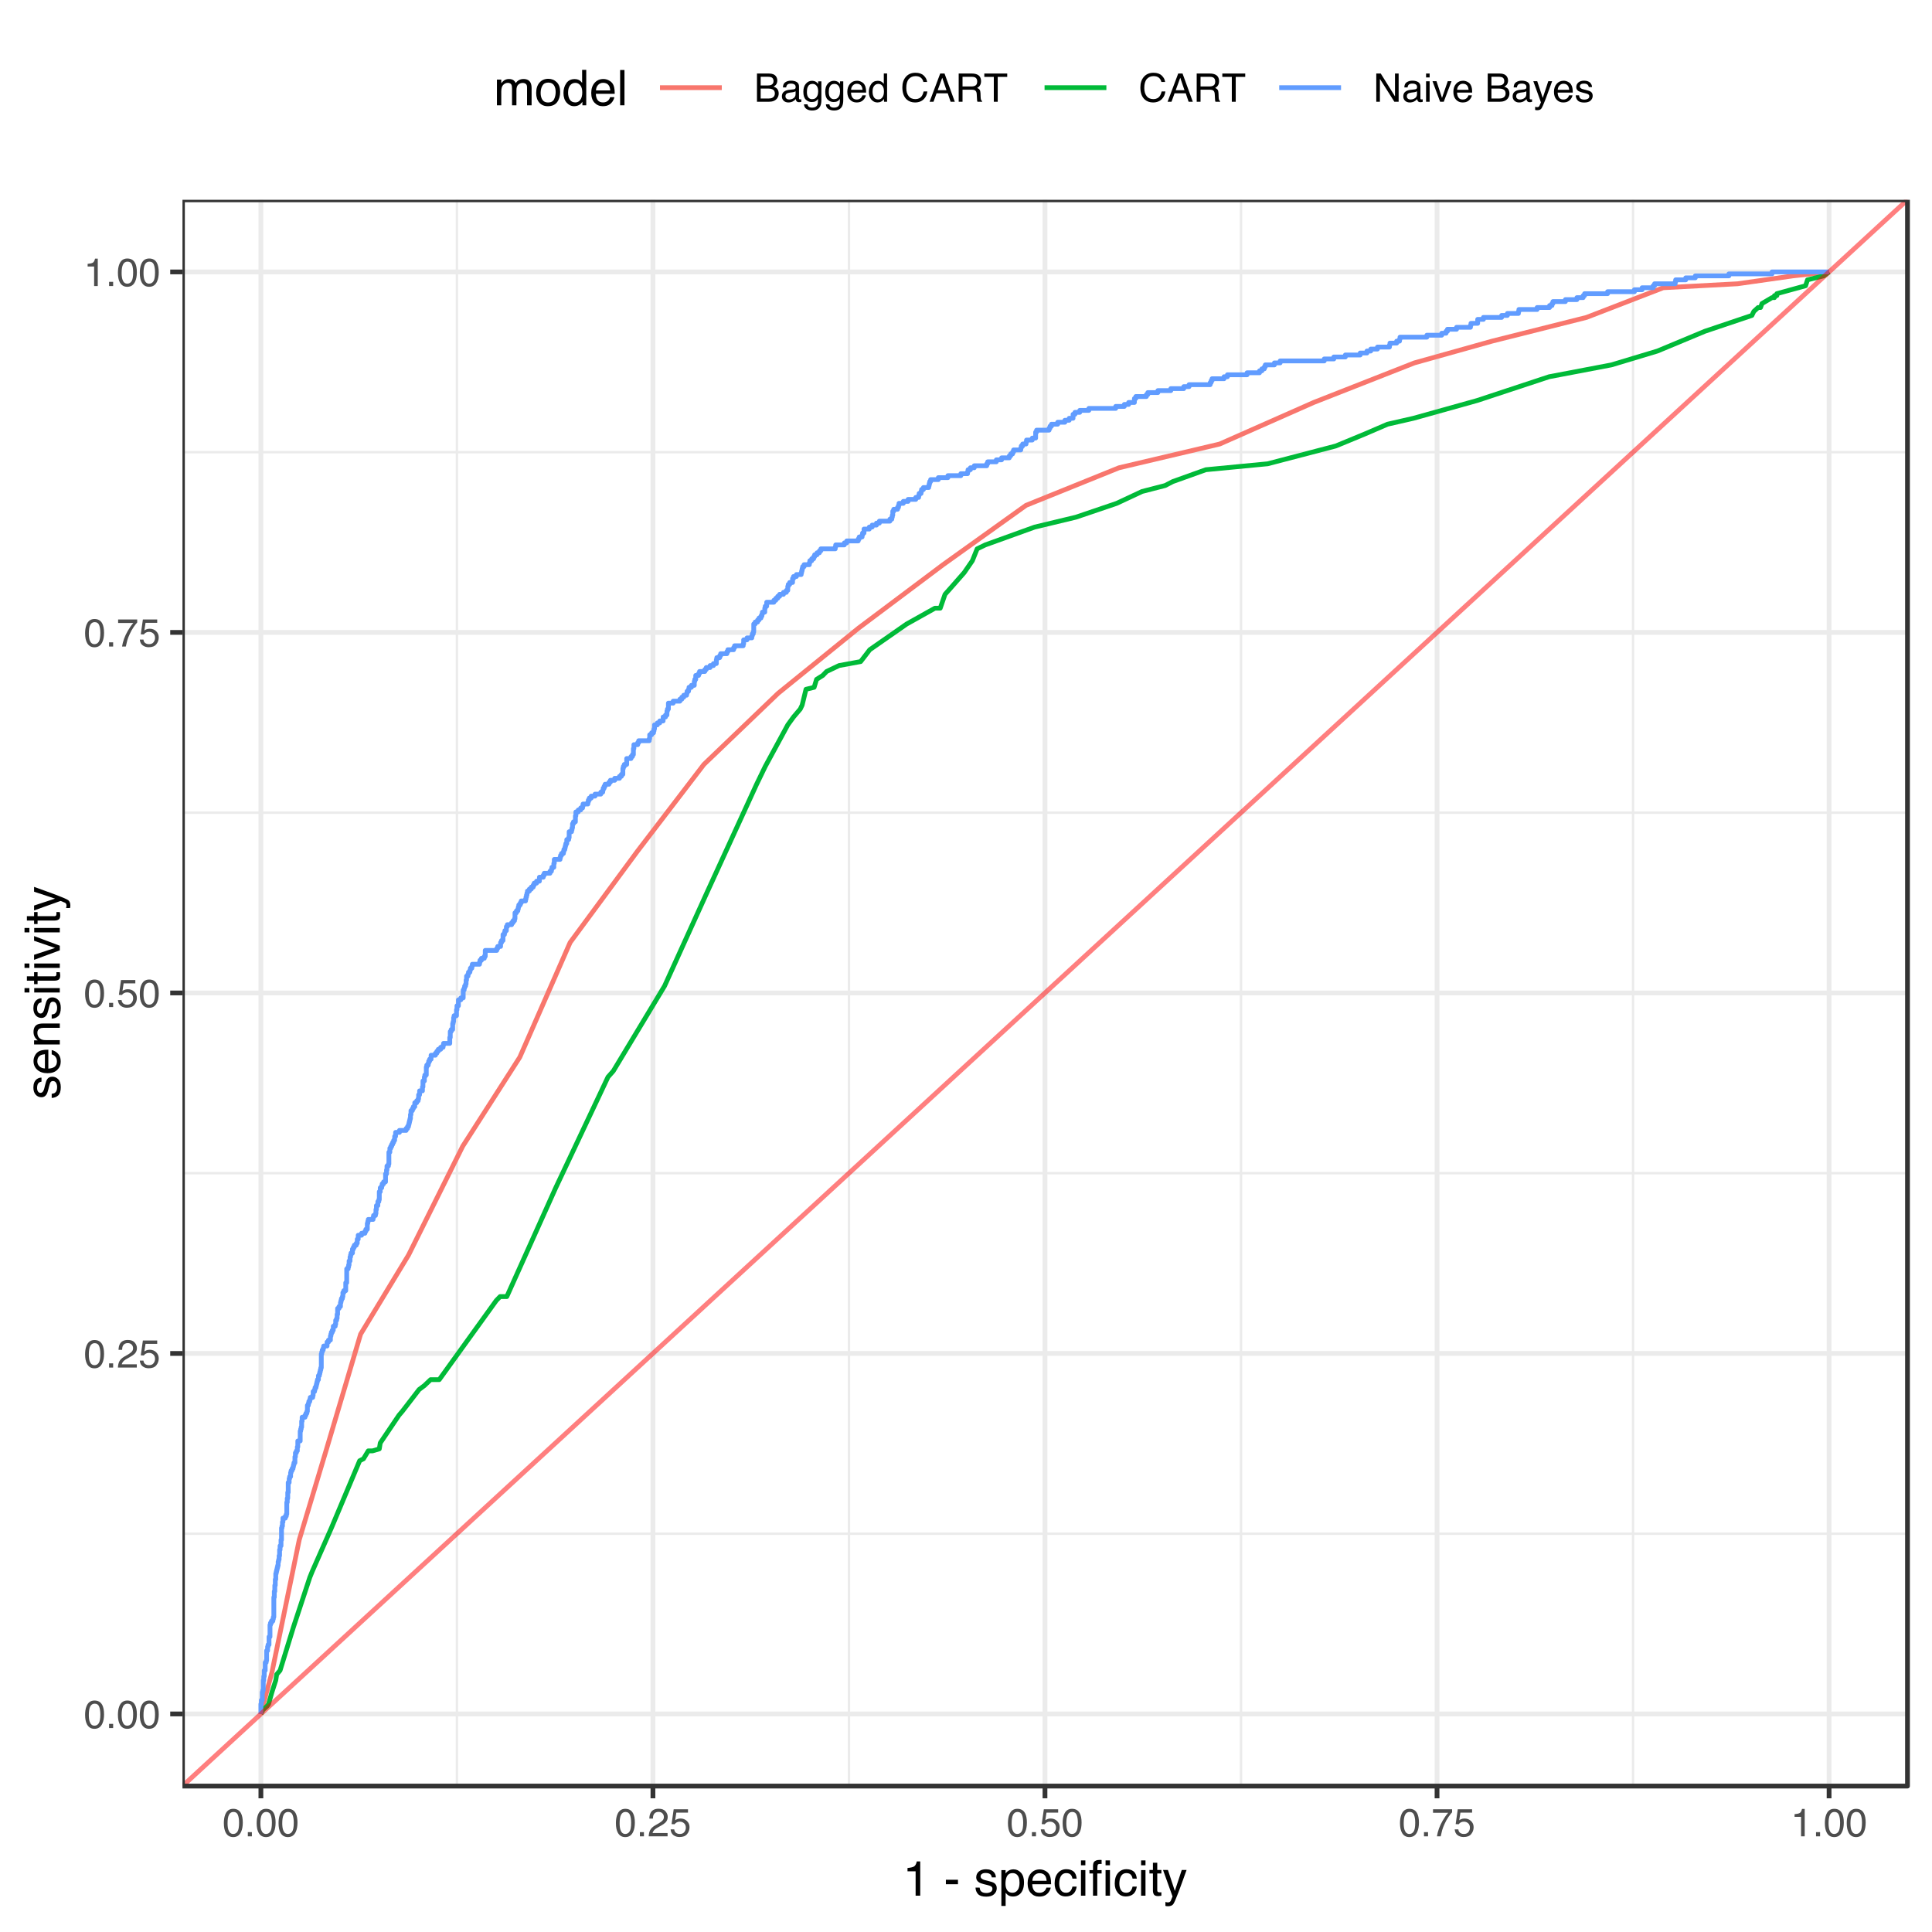 <?xml version="1.0" encoding="UTF-8"?>
<svg xmlns="http://www.w3.org/2000/svg" xmlns:xlink="http://www.w3.org/1999/xlink" width="432pt" height="432pt" viewBox="0 0 432 432" version="1.1">
<defs>
<g>
<symbol overflow="visible" id="glyph0-0">
<path style="stroke:none;" d="M 0.281 0 L 0.281 -6.312 L 5.297 -6.312 L 5.297 0 Z M 4.5 -0.797 L 4.5 -5.516 L 1.078 -5.516 L 1.078 -0.797 Z M 4.5 -0.797 "/>
</symbol>
<symbol overflow="visible" id="glyph0-1">
<path style="stroke:none;" d="M 2.375 -6.156 C 3.176 -6.156 3.754 -5.828 4.109 -5.172 C 4.379 -4.66 4.516 -3.961 4.516 -3.078 C 4.516 -2.242 4.391 -1.555 4.141 -1.016 C 3.785 -0.223 3.195 0.172 2.375 0.172 C 1.633 0.172 1.082 -0.148 0.719 -0.797 C 0.426 -1.328 0.281 -2.047 0.281 -2.953 C 0.281 -3.648 0.367 -4.25 0.547 -4.75 C 0.879 -5.688 1.488 -6.156 2.375 -6.156 Z M 2.375 -0.531 C 2.77 -0.531 3.086 -0.707 3.328 -1.062 C 3.566 -1.426 3.688 -2.086 3.688 -3.047 C 3.688 -3.754 3.598 -4.332 3.422 -4.781 C 3.254 -5.227 2.922 -5.453 2.422 -5.453 C 1.973 -5.453 1.641 -5.238 1.422 -4.812 C 1.211 -4.383 1.109 -3.754 1.109 -2.922 C 1.109 -2.297 1.176 -1.789 1.312 -1.406 C 1.52 -0.82 1.875 -0.531 2.375 -0.531 Z M 2.375 -0.531 "/>
</symbol>
<symbol overflow="visible" id="glyph0-2">
<path style="stroke:none;" d="M 0.75 -0.938 L 1.656 -0.938 L 1.656 0 L 0.75 0 Z M 0.75 -0.938 "/>
</symbol>
<symbol overflow="visible" id="glyph0-3">
<path style="stroke:none;" d="M 0.281 0 C 0.301 -0.531 0.406 -0.988 0.594 -1.375 C 0.789 -1.77 1.164 -2.129 1.719 -2.453 L 2.547 -2.922 C 2.91 -3.141 3.164 -3.328 3.312 -3.484 C 3.551 -3.711 3.672 -3.984 3.672 -4.297 C 3.672 -4.648 3.562 -4.93 3.344 -5.141 C 3.133 -5.359 2.848 -5.469 2.484 -5.469 C 1.961 -5.469 1.598 -5.266 1.391 -4.859 C 1.285 -4.648 1.227 -4.352 1.219 -3.969 L 0.422 -3.969 C 0.43 -4.5 0.531 -4.938 0.719 -5.281 C 1.051 -5.875 1.645 -6.172 2.5 -6.172 C 3.195 -6.172 3.707 -5.977 4.031 -5.594 C 4.363 -5.219 4.531 -4.797 4.531 -4.328 C 4.531 -3.836 4.352 -3.414 4 -3.062 C 3.801 -2.863 3.441 -2.617 2.922 -2.328 L 2.344 -2 C 2.062 -1.844 1.836 -1.695 1.672 -1.562 C 1.391 -1.312 1.211 -1.035 1.141 -0.734 L 4.5 -0.734 L 4.5 0 Z M 0.281 0 "/>
</symbol>
<symbol overflow="visible" id="glyph0-4">
<path style="stroke:none;" d="M 1.094 -1.562 C 1.133 -1.125 1.336 -0.82 1.703 -0.656 C 1.879 -0.57 2.094 -0.531 2.344 -0.531 C 2.801 -0.531 3.141 -0.676 3.359 -0.969 C 3.578 -1.258 3.688 -1.582 3.688 -1.938 C 3.688 -2.363 3.555 -2.691 3.297 -2.922 C 3.035 -3.16 2.719 -3.281 2.344 -3.281 C 2.082 -3.281 1.852 -3.227 1.656 -3.125 C 1.469 -3.02 1.305 -2.879 1.172 -2.703 L 0.5 -2.734 L 0.969 -6.047 L 4.172 -6.047 L 4.172 -5.297 L 1.562 -5.297 L 1.297 -3.594 C 1.43 -3.695 1.566 -3.773 1.703 -3.828 C 1.93 -3.93 2.195 -3.984 2.5 -3.984 C 3.062 -3.984 3.535 -3.801 3.922 -3.438 C 4.316 -3.07 4.516 -2.609 4.516 -2.047 C 4.516 -1.461 4.332 -0.945 3.969 -0.5 C 3.613 -0.062 3.047 0.156 2.266 0.156 C 1.754 0.156 1.305 0.016 0.922 -0.266 C 0.547 -0.547 0.332 -0.977 0.281 -1.562 Z M 1.094 -1.562 "/>
</symbol>
<symbol overflow="visible" id="glyph0-5">
<path style="stroke:none;" d="M 4.594 -6.047 L 4.594 -5.375 C 4.395 -5.176 4.129 -4.836 3.797 -4.359 C 3.473 -3.891 3.188 -3.379 2.938 -2.828 C 2.688 -2.297 2.5 -1.812 2.375 -1.375 C 2.289 -1.082 2.18 -0.625 2.047 0 L 1.203 0 C 1.391 -1.176 1.816 -2.344 2.484 -3.5 C 2.879 -4.188 3.289 -4.773 3.719 -5.266 L 0.328 -5.266 L 0.328 -6.047 Z M 4.594 -6.047 "/>
</symbol>
<symbol overflow="visible" id="glyph0-6">
<path style="stroke:none;" d="M 0.844 -4.359 L 0.844 -4.953 C 1.395 -5.004 1.781 -5.094 2 -5.219 C 2.227 -5.344 2.395 -5.645 2.5 -6.125 L 3.109 -6.125 L 3.109 0 L 2.297 0 L 2.297 -4.359 Z M 0.844 -4.359 "/>
</symbol>
<symbol overflow="visible" id="glyph0-7">
<path style="stroke:none;" d="M 3.047 -3.641 C 3.398 -3.641 3.68 -3.691 3.891 -3.797 C 4.203 -3.953 4.359 -4.234 4.359 -4.641 C 4.359 -5.055 4.191 -5.336 3.859 -5.484 C 3.66 -5.555 3.379 -5.594 3.016 -5.594 L 1.484 -5.594 L 1.484 -3.641 Z M 3.328 -0.734 C 3.848 -0.734 4.223 -0.883 4.453 -1.188 C 4.586 -1.375 4.656 -1.602 4.656 -1.875 C 4.656 -2.332 4.453 -2.645 4.047 -2.812 C 3.828 -2.906 3.539 -2.953 3.188 -2.953 L 1.484 -2.953 L 1.484 -0.734 Z M 0.656 -6.312 L 3.359 -6.312 C 4.098 -6.312 4.625 -6.086 4.938 -5.641 C 5.113 -5.379 5.203 -5.082 5.203 -4.75 C 5.203 -4.352 5.094 -4.023 4.875 -3.766 C 4.75 -3.629 4.578 -3.504 4.359 -3.391 C 4.68 -3.273 4.926 -3.141 5.094 -2.984 C 5.375 -2.703 5.516 -2.32 5.516 -1.844 C 5.516 -1.438 5.391 -1.066 5.141 -0.734 C 4.754 -0.242 4.145 0 3.312 0 L 0.656 0 Z M 0.656 -6.312 "/>
</symbol>
<symbol overflow="visible" id="glyph0-8">
<path style="stroke:none;" d="M 1.156 -1.219 C 1.156 -1 1.238 -0.82 1.406 -0.688 C 1.57 -0.562 1.766 -0.5 1.984 -0.5 C 2.254 -0.5 2.52 -0.562 2.781 -0.688 C 3.207 -0.895 3.422 -1.238 3.422 -1.719 L 3.422 -2.344 C 3.328 -2.281 3.203 -2.227 3.047 -2.188 C 2.898 -2.145 2.754 -2.117 2.609 -2.109 L 2.141 -2.047 C 1.867 -2.004 1.66 -1.945 1.516 -1.875 C 1.273 -1.738 1.156 -1.52 1.156 -1.219 Z M 3.031 -2.781 C 3.207 -2.812 3.328 -2.891 3.391 -3.016 C 3.422 -3.078 3.438 -3.176 3.438 -3.312 C 3.438 -3.57 3.344 -3.758 3.156 -3.875 C 2.969 -4 2.703 -4.062 2.359 -4.062 C 1.953 -4.062 1.664 -3.953 1.5 -3.734 C 1.406 -3.609 1.344 -3.43 1.312 -3.203 L 0.594 -3.203 C 0.602 -3.766 0.785 -4.156 1.141 -4.375 C 1.492 -4.602 1.906 -4.719 2.375 -4.719 C 2.914 -4.719 3.352 -4.613 3.688 -4.406 C 4.02 -4.195 4.188 -3.875 4.188 -3.438 L 4.188 -0.797 C 4.188 -0.711 4.203 -0.645 4.234 -0.594 C 4.273 -0.551 4.348 -0.531 4.453 -0.531 C 4.484 -0.531 4.52 -0.531 4.562 -0.531 C 4.602 -0.531 4.648 -0.535 4.703 -0.547 L 4.703 0.016 C 4.578 0.055 4.484 0.078 4.422 0.078 C 4.359 0.086 4.273 0.094 4.172 0.094 C 3.898 0.094 3.707 0 3.594 -0.188 C 3.531 -0.281 3.484 -0.422 3.453 -0.609 C 3.297 -0.398 3.07 -0.219 2.781 -0.062 C 2.488 0.082 2.16 0.156 1.797 0.156 C 1.367 0.156 1.02 0.023 0.75 -0.234 C 0.488 -0.492 0.359 -0.816 0.359 -1.203 C 0.359 -1.629 0.488 -1.957 0.75 -2.188 C 1.02 -2.426 1.367 -2.578 1.797 -2.641 Z M 2.391 -4.719 Z M 2.391 -4.719 "/>
</symbol>
<symbol overflow="visible" id="glyph0-9">
<path style="stroke:none;" d="M 2.188 -4.688 C 2.551 -4.688 2.867 -4.598 3.141 -4.422 C 3.285 -4.316 3.43 -4.172 3.578 -3.984 L 3.578 -4.562 L 4.297 -4.562 L 4.297 -0.375 C 4.297 0.207 4.207 0.672 4.031 1.016 C 3.719 1.641 3.113 1.953 2.219 1.953 C 1.727 1.953 1.312 1.836 0.969 1.609 C 0.633 1.391 0.445 1.047 0.406 0.578 L 1.188 0.578 C 1.227 0.773 1.301 0.93 1.406 1.047 C 1.582 1.223 1.859 1.312 2.234 1.312 C 2.828 1.312 3.219 1.098 3.406 0.672 C 3.508 0.43 3.555 -0.004 3.547 -0.641 C 3.391 -0.398 3.203 -0.223 2.984 -0.109 C 2.773 0.004 2.488 0.062 2.125 0.062 C 1.633 0.062 1.203 -0.113 0.828 -0.469 C 0.453 -0.82 0.266 -1.41 0.266 -2.234 C 0.266 -3.004 0.453 -3.602 0.828 -4.031 C 1.203 -4.469 1.656 -4.688 2.188 -4.688 Z M 3.578 -2.312 C 3.578 -2.883 3.457 -3.305 3.219 -3.578 C 2.988 -3.859 2.691 -4 2.328 -4 C 1.785 -4 1.414 -3.742 1.219 -3.234 C 1.113 -2.961 1.062 -2.609 1.062 -2.172 C 1.062 -1.648 1.164 -1.254 1.375 -0.984 C 1.582 -0.711 1.863 -0.578 2.219 -0.578 C 2.77 -0.578 3.16 -0.828 3.391 -1.328 C 3.516 -1.609 3.578 -1.938 3.578 -2.312 Z M 2.281 -4.719 Z M 2.281 -4.719 "/>
</symbol>
<symbol overflow="visible" id="glyph0-10">
<path style="stroke:none;" d="M 2.484 -4.703 C 2.805 -4.703 3.117 -4.625 3.422 -4.469 C 3.734 -4.32 3.969 -4.125 4.125 -3.875 C 4.281 -3.645 4.383 -3.375 4.438 -3.062 C 4.488 -2.852 4.516 -2.516 4.516 -2.047 L 1.141 -2.047 C 1.148 -1.586 1.258 -1.211 1.469 -0.922 C 1.676 -0.641 1.992 -0.5 2.422 -0.5 C 2.828 -0.5 3.148 -0.633 3.391 -0.906 C 3.523 -1.062 3.625 -1.238 3.688 -1.438 L 4.453 -1.438 C 4.43 -1.27 4.363 -1.082 4.25 -0.875 C 4.133 -0.664 4.004 -0.5 3.859 -0.375 C 3.629 -0.145 3.344 0.008 3 0.094 C 2.812 0.133 2.598 0.156 2.359 0.156 C 1.785 0.156 1.301 -0.051 0.906 -0.469 C 0.508 -0.883 0.312 -1.469 0.312 -2.219 C 0.312 -2.945 0.508 -3.539 0.906 -4 C 1.312 -4.469 1.836 -4.703 2.484 -4.703 Z M 3.719 -2.672 C 3.688 -3.004 3.613 -3.27 3.5 -3.469 C 3.281 -3.844 2.926 -4.031 2.438 -4.031 C 2.082 -4.031 1.785 -3.898 1.547 -3.641 C 1.305 -3.391 1.176 -3.066 1.156 -2.672 Z M 2.406 -4.719 Z M 2.406 -4.719 "/>
</symbol>
<symbol overflow="visible" id="glyph0-11">
<path style="stroke:none;" d="M 1.062 -2.25 C 1.062 -1.75 1.164 -1.332 1.375 -1 C 1.582 -0.676 1.914 -0.516 2.375 -0.516 C 2.727 -0.516 3.02 -0.664 3.25 -0.969 C 3.488 -1.281 3.609 -1.723 3.609 -2.297 C 3.609 -2.879 3.488 -3.305 3.25 -3.578 C 3.008 -3.859 2.711 -4 2.359 -4 C 1.973 -4 1.66 -3.848 1.422 -3.547 C 1.18 -3.254 1.062 -2.82 1.062 -2.25 Z M 2.219 -4.688 C 2.57 -4.688 2.867 -4.609 3.109 -4.453 C 3.242 -4.367 3.398 -4.219 3.578 -4 L 3.578 -6.328 L 4.312 -6.328 L 4.312 0 L 3.625 0 L 3.625 -0.641 C 3.438 -0.359 3.219 -0.156 2.969 -0.031 C 2.727 0.094 2.453 0.156 2.141 0.156 C 1.617 0.156 1.172 -0.055 0.797 -0.484 C 0.422 -0.91 0.234 -1.484 0.234 -2.203 C 0.234 -2.867 0.406 -3.445 0.75 -3.938 C 1.094 -4.438 1.582 -4.688 2.219 -4.688 Z M 2.219 -4.688 "/>
</symbol>
<symbol overflow="visible" id="glyph0-12">
<path style="stroke:none;" d=""/>
</symbol>
<symbol overflow="visible" id="glyph0-13">
<path style="stroke:none;" d="M 3.328 -6.484 C 4.129 -6.484 4.75 -6.27 5.188 -5.844 C 5.625 -5.426 5.867 -4.953 5.922 -4.422 L 5.094 -4.422 C 5 -4.828 4.812 -5.145 4.531 -5.375 C 4.25 -5.613 3.852 -5.734 3.344 -5.734 C 2.719 -5.734 2.211 -5.516 1.828 -5.078 C 1.453 -4.641 1.266 -3.973 1.266 -3.078 C 1.266 -2.336 1.438 -1.738 1.781 -1.281 C 2.125 -0.82 2.633 -0.594 3.312 -0.594 C 3.945 -0.594 4.43 -0.832 4.766 -1.312 C 4.93 -1.57 5.062 -1.906 5.156 -2.312 L 5.984 -2.312 C 5.91 -1.656 5.664 -1.102 5.25 -0.656 C 4.75 -0.113 4.07 0.156 3.219 0.156 C 2.488 0.156 1.875 -0.062 1.375 -0.5 C 0.719 -1.094 0.391 -2 0.391 -3.219 C 0.391 -4.156 0.633 -4.922 1.125 -5.516 C 1.656 -6.16 2.391 -6.484 3.328 -6.484 Z M 3.156 -6.484 Z M 3.156 -6.484 "/>
</symbol>
<symbol overflow="visible" id="glyph0-14">
<path style="stroke:none;" d="M 3.906 -2.578 L 2.953 -5.375 L 1.938 -2.578 Z M 2.5 -6.312 L 3.469 -6.312 L 5.766 0 L 4.828 0 L 4.188 -1.891 L 1.688 -1.891 L 1 0 L 0.125 0 Z M 2.953 -6.312 Z M 2.953 -6.312 "/>
</symbol>
<symbol overflow="visible" id="glyph0-15">
<path style="stroke:none;" d="M 3.609 -3.422 C 4.004 -3.422 4.316 -3.5 4.547 -3.656 C 4.785 -3.82 4.906 -4.113 4.906 -4.531 C 4.906 -4.977 4.742 -5.285 4.422 -5.453 C 4.242 -5.535 4.008 -5.578 3.719 -5.578 L 1.625 -5.578 L 1.625 -3.422 Z M 0.766 -6.312 L 3.688 -6.312 C 4.176 -6.312 4.578 -6.238 4.891 -6.094 C 5.473 -5.832 5.766 -5.336 5.766 -4.609 C 5.766 -4.234 5.688 -3.922 5.531 -3.672 C 5.383 -3.43 5.172 -3.238 4.891 -3.094 C 5.129 -3 5.312 -2.867 5.438 -2.703 C 5.562 -2.547 5.629 -2.281 5.641 -1.906 L 5.672 -1.062 C 5.68 -0.82 5.703 -0.645 5.734 -0.531 C 5.785 -0.332 5.879 -0.203 6.016 -0.141 L 6.016 0 L 4.969 0 C 4.938 -0.051 4.91 -0.117 4.891 -0.203 C 4.879 -0.297 4.867 -0.461 4.859 -0.703 L 4.797 -1.766 C 4.773 -2.172 4.625 -2.445 4.344 -2.594 C 4.176 -2.664 3.922 -2.703 3.578 -2.703 L 1.625 -2.703 L 1.625 0 L 0.766 0 Z M 0.766 -6.312 "/>
</symbol>
<symbol overflow="visible" id="glyph0-16">
<path style="stroke:none;" d="M 5.266 -6.312 L 5.266 -5.562 L 3.141 -5.562 L 3.141 0 L 2.266 0 L 2.266 -5.562 L 0.141 -5.562 L 0.141 -6.312 Z M 5.266 -6.312 "/>
</symbol>
<symbol overflow="visible" id="glyph0-17">
<path style="stroke:none;" d="M 0.672 -6.312 L 1.672 -6.312 L 4.859 -1.203 L 4.859 -6.312 L 5.672 -6.312 L 5.672 0 L 4.719 0 L 1.484 -5.109 L 1.484 0 L 0.672 0 Z M 3.125 -6.312 Z M 3.125 -6.312 "/>
</symbol>
<symbol overflow="visible" id="glyph0-18">
<path style="stroke:none;" d="M 0.562 -4.578 L 1.359 -4.578 L 1.359 0 L 0.562 0 Z M 0.562 -6.312 L 1.359 -6.312 L 1.359 -5.438 L 0.562 -5.438 Z M 0.562 -6.312 "/>
</symbol>
<symbol overflow="visible" id="glyph0-19">
<path style="stroke:none;" d="M 0.938 -4.594 L 2.172 -0.859 L 3.453 -4.594 L 4.297 -4.594 L 2.562 0 L 1.75 0 L 0.047 -4.594 Z M 0.938 -4.594 "/>
</symbol>
<symbol overflow="visible" id="glyph0-20">
<path style="stroke:none;" d="M 3.438 -4.594 L 4.297 -4.594 C 4.18 -4.301 3.938 -3.629 3.562 -2.578 C 3.289 -1.785 3.055 -1.145 2.859 -0.656 C 2.41 0.52 2.094 1.238 1.906 1.5 C 1.727 1.758 1.414 1.891 0.969 1.891 C 0.863 1.891 0.781 1.883 0.719 1.875 C 0.664 1.863 0.594 1.848 0.5 1.828 L 0.5 1.125 C 0.633 1.156 0.734 1.176 0.797 1.188 C 0.859 1.195 0.91 1.203 0.953 1.203 C 1.098 1.203 1.203 1.176 1.266 1.125 C 1.336 1.082 1.395 1.023 1.438 0.953 C 1.457 0.93 1.508 0.812 1.594 0.594 C 1.688 0.383 1.754 0.234 1.797 0.141 L 0.094 -4.594 L 0.969 -4.594 L 2.203 -0.859 Z M 2.188 -4.719 Z M 2.188 -4.719 "/>
</symbol>
<symbol overflow="visible" id="glyph0-21">
<path style="stroke:none;" d="M 1.031 -1.438 C 1.051 -1.188 1.113 -0.988 1.219 -0.844 C 1.414 -0.602 1.754 -0.484 2.234 -0.484 C 2.516 -0.484 2.766 -0.539 2.984 -0.656 C 3.203 -0.781 3.312 -0.973 3.312 -1.234 C 3.312 -1.43 3.223 -1.582 3.047 -1.688 C 2.941 -1.75 2.723 -1.82 2.391 -1.906 L 1.781 -2.062 C 1.383 -2.164 1.094 -2.273 0.906 -2.391 C 0.57 -2.598 0.406 -2.891 0.406 -3.266 C 0.406 -3.691 0.562 -4.039 0.875 -4.312 C 1.195 -4.582 1.617 -4.719 2.141 -4.719 C 2.836 -4.719 3.336 -4.516 3.641 -4.109 C 3.836 -3.848 3.93 -3.57 3.922 -3.281 L 3.203 -3.281 C 3.18 -3.457 3.117 -3.613 3.016 -3.75 C 2.836 -3.957 2.531 -4.062 2.094 -4.062 C 1.801 -4.062 1.578 -4.004 1.422 -3.891 C 1.273 -3.773 1.203 -3.629 1.203 -3.453 C 1.203 -3.254 1.301 -3.094 1.5 -2.969 C 1.613 -2.895 1.781 -2.832 2 -2.781 L 2.516 -2.656 C 3.066 -2.52 3.438 -2.391 3.625 -2.266 C 3.926 -2.066 4.078 -1.754 4.078 -1.328 C 4.078 -0.922 3.922 -0.566 3.609 -0.266 C 3.305 0.023 2.832 0.172 2.188 0.172 C 1.508 0.172 1.023 0.02 0.734 -0.281 C 0.453 -0.594 0.301 -0.977 0.281 -1.438 Z M 2.172 -4.719 Z M 2.172 -4.719 "/>
</symbol>
<symbol overflow="visible" id="glyph1-0">
<path style="stroke:none;" d="M 0.359 0 L 0.359 -7.891 L 6.625 -7.891 L 6.625 0 Z M 5.625 -0.984 L 5.625 -6.906 L 1.344 -6.906 L 1.344 -0.984 Z M 5.625 -0.984 "/>
</symbol>
<symbol overflow="visible" id="glyph1-1">
<path style="stroke:none;" d="M 1.047 -5.453 L 1.047 -6.188 C 1.742 -6.258 2.227 -6.375 2.5 -6.531 C 2.781 -6.688 2.988 -7.062 3.125 -7.656 L 3.891 -7.656 L 3.891 0 L 2.859 0 L 2.859 -5.453 Z M 1.047 -5.453 "/>
</symbol>
<symbol overflow="visible" id="glyph1-2">
<path style="stroke:none;" d=""/>
</symbol>
<symbol overflow="visible" id="glyph1-3">
<path style="stroke:none;" d="M 0.453 -3.562 L 3.156 -3.562 L 3.156 -2.562 L 0.453 -2.562 Z M 0.453 -3.562 "/>
</symbol>
<symbol overflow="visible" id="glyph1-4">
<path style="stroke:none;" d="M 1.281 -1.812 C 1.312 -1.488 1.395 -1.238 1.531 -1.062 C 1.77 -0.75 2.191 -0.594 2.797 -0.594 C 3.148 -0.594 3.461 -0.672 3.734 -0.828 C 4.004 -0.984 4.141 -1.223 4.141 -1.547 C 4.141 -1.797 4.031 -1.984 3.812 -2.109 C 3.676 -2.191 3.398 -2.285 2.984 -2.391 L 2.219 -2.578 C 1.727 -2.703 1.367 -2.836 1.141 -2.984 C 0.723 -3.254 0.516 -3.617 0.516 -4.078 C 0.516 -4.617 0.707 -5.055 1.094 -5.391 C 1.488 -5.734 2.02 -5.906 2.688 -5.906 C 3.551 -5.906 4.176 -5.648 4.562 -5.141 C 4.801 -4.816 4.914 -4.469 4.906 -4.094 L 4 -4.094 C 3.977 -4.312 3.898 -4.508 3.766 -4.688 C 3.547 -4.945 3.16 -5.078 2.609 -5.078 C 2.242 -5.078 1.969 -5.004 1.781 -4.859 C 1.594 -4.723 1.5 -4.539 1.5 -4.312 C 1.5 -4.062 1.625 -3.863 1.875 -3.719 C 2.008 -3.625 2.219 -3.539 2.5 -3.469 L 3.141 -3.312 C 3.836 -3.145 4.301 -2.984 4.531 -2.828 C 4.914 -2.578 5.109 -2.191 5.109 -1.672 C 5.109 -1.148 4.91 -0.703 4.516 -0.328 C 4.129 0.035 3.539 0.219 2.75 0.219 C 1.895 0.219 1.285 0.023 0.922 -0.359 C 0.566 -0.754 0.379 -1.238 0.359 -1.812 Z M 2.719 -5.891 Z M 2.719 -5.891 "/>
</symbol>
<symbol overflow="visible" id="glyph1-5">
<path style="stroke:none;" d="M 3.141 -0.656 C 3.586 -0.656 3.957 -0.844 4.25 -1.219 C 4.551 -1.594 4.703 -2.156 4.703 -2.906 C 4.703 -3.363 4.641 -3.758 4.516 -4.094 C 4.266 -4.727 3.805 -5.047 3.141 -5.047 C 2.461 -5.047 2.004 -4.711 1.766 -4.047 C 1.629 -3.68 1.562 -3.223 1.562 -2.672 C 1.562 -2.234 1.629 -1.859 1.766 -1.547 C 2.016 -0.953 2.473 -0.656 3.141 -0.656 Z M 0.641 -5.719 L 1.578 -5.719 L 1.578 -4.969 C 1.766 -5.227 1.973 -5.426 2.203 -5.562 C 2.535 -5.781 2.922 -5.891 3.359 -5.891 C 4.004 -5.891 4.555 -5.641 5.016 -5.141 C 5.473 -4.641 5.703 -3.926 5.703 -3 C 5.703 -1.75 5.375 -0.852 4.719 -0.312 C 4.301 0.02 3.816 0.188 3.266 0.188 C 2.828 0.188 2.461 0.094 2.172 -0.094 C 2.004 -0.195 1.812 -0.379 1.594 -0.641 L 1.594 2.297 L 0.641 2.297 Z M 0.641 -5.719 "/>
</symbol>
<symbol overflow="visible" id="glyph1-6">
<path style="stroke:none;" d="M 3.109 -5.875 C 3.516 -5.875 3.906 -5.781 4.281 -5.594 C 4.664 -5.406 4.961 -5.156 5.172 -4.844 C 5.359 -4.562 5.484 -4.223 5.547 -3.828 C 5.609 -3.566 5.641 -3.145 5.641 -2.562 L 1.422 -2.562 C 1.441 -1.977 1.578 -1.508 1.828 -1.156 C 2.086 -0.812 2.488 -0.641 3.031 -0.641 C 3.539 -0.641 3.945 -0.805 4.25 -1.141 C 4.414 -1.328 4.535 -1.551 4.609 -1.812 L 5.562 -1.812 C 5.531 -1.594 5.441 -1.352 5.297 -1.094 C 5.16 -0.832 5.004 -0.625 4.828 -0.469 C 4.535 -0.176 4.176 0.02 3.75 0.125 C 3.508 0.176 3.242 0.203 2.953 0.203 C 2.234 0.203 1.625 -0.055 1.125 -0.578 C 0.633 -1.098 0.391 -1.828 0.391 -2.766 C 0.391 -3.691 0.641 -4.441 1.141 -5.016 C 1.641 -5.586 2.297 -5.875 3.109 -5.875 Z M 4.641 -3.328 C 4.609 -3.754 4.52 -4.094 4.375 -4.344 C 4.102 -4.801 3.66 -5.031 3.047 -5.031 C 2.598 -5.031 2.223 -4.867 1.922 -4.547 C 1.629 -4.234 1.473 -3.828 1.453 -3.328 Z M 3.016 -5.891 Z M 3.016 -5.891 "/>
</symbol>
<symbol overflow="visible" id="glyph1-7">
<path style="stroke:none;" d="M 2.922 -5.922 C 3.578 -5.922 4.109 -5.758 4.516 -5.438 C 4.922 -5.125 5.164 -4.582 5.25 -3.812 L 4.297 -3.812 C 4.242 -4.164 4.113 -4.457 3.906 -4.688 C 3.707 -4.926 3.379 -5.047 2.922 -5.047 C 2.305 -5.047 1.867 -4.75 1.609 -4.156 C 1.43 -3.758 1.344 -3.273 1.344 -2.703 C 1.344 -2.129 1.461 -1.645 1.703 -1.25 C 1.953 -0.852 2.336 -0.656 2.859 -0.656 C 3.266 -0.656 3.582 -0.773 3.812 -1.016 C 4.051 -1.266 4.211 -1.602 4.297 -2.031 L 5.25 -2.031 C 5.133 -1.27 4.863 -0.711 4.438 -0.359 C 4.008 -0.004 3.457 0.172 2.781 0.172 C 2.031 0.172 1.43 -0.102 0.984 -0.656 C 0.535 -1.207 0.312 -1.895 0.312 -2.719 C 0.312 -3.727 0.555 -4.516 1.047 -5.078 C 1.535 -5.641 2.16 -5.922 2.922 -5.922 Z M 2.781 -5.891 Z M 2.781 -5.891 "/>
</symbol>
<symbol overflow="visible" id="glyph1-8">
<path style="stroke:none;" d="M 0.703 -5.719 L 1.688 -5.719 L 1.688 0 L 0.703 0 Z M 0.703 -7.891 L 1.688 -7.891 L 1.688 -6.797 L 0.703 -6.797 Z M 0.703 -7.891 "/>
</symbol>
<symbol overflow="visible" id="glyph1-9">
<path style="stroke:none;" d="M 0.953 -6.625 C 0.961 -7.031 1.031 -7.328 1.156 -7.516 C 1.383 -7.836 1.82 -8 2.469 -8 C 2.531 -8 2.594 -8 2.656 -8 C 2.719 -8 2.789 -7.992 2.875 -7.984 L 2.875 -7.094 C 2.77 -7.102 2.695 -7.109 2.656 -7.109 C 2.613 -7.109 2.57 -7.109 2.531 -7.109 C 2.238 -7.109 2.062 -7.031 2 -6.875 C 1.945 -6.727 1.922 -6.344 1.922 -5.719 L 2.875 -5.719 L 2.875 -4.969 L 1.906 -4.969 L 1.906 0 L 0.953 0 L 0.953 -4.969 L 0.156 -4.969 L 0.156 -5.719 L 0.953 -5.719 Z M 0.953 -6.625 "/>
</symbol>
<symbol overflow="visible" id="glyph1-10">
<path style="stroke:none;" d="M 0.906 -7.359 L 1.875 -7.359 L 1.875 -5.75 L 2.797 -5.75 L 2.797 -4.969 L 1.875 -4.969 L 1.875 -1.203 C 1.875 -1.004 1.941 -0.875 2.078 -0.812 C 2.16 -0.77 2.285 -0.75 2.453 -0.75 C 2.504 -0.75 2.555 -0.75 2.609 -0.75 C 2.66 -0.75 2.723 -0.754 2.797 -0.766 L 2.797 0 C 2.68 0.031 2.562 0.051 2.438 0.062 C 2.32 0.082 2.195 0.094 2.062 0.094 C 1.613 0.094 1.305 -0.02 1.141 -0.25 C 0.984 -0.488 0.906 -0.789 0.906 -1.156 L 0.906 -4.969 L 0.125 -4.969 L 0.125 -5.75 L 0.906 -5.75 Z M 0.906 -7.359 "/>
</symbol>
<symbol overflow="visible" id="glyph1-11">
<path style="stroke:none;" d="M 4.297 -5.75 L 5.375 -5.75 C 5.238 -5.383 4.938 -4.547 4.469 -3.234 C 4.113 -2.242 3.816 -1.438 3.578 -0.812 C 3.023 0.656 2.633 1.551 2.406 1.875 C 2.176 2.195 1.781 2.359 1.219 2.359 C 1.082 2.359 0.977 2.352 0.906 2.344 C 0.832 2.332 0.742 2.312 0.641 2.281 L 0.641 1.406 C 0.805 1.445 0.926 1.473 1 1.484 C 1.07 1.492 1.141 1.5 1.203 1.5 C 1.379 1.5 1.508 1.469 1.594 1.406 C 1.676 1.352 1.75 1.285 1.812 1.203 C 1.82 1.172 1.883 1.02 2 0.75 C 2.113 0.488 2.191 0.297 2.234 0.172 L 0.109 -5.75 L 1.203 -5.75 L 2.75 -1.062 Z M 2.75 -5.891 Z M 2.75 -5.891 "/>
</symbol>
<symbol overflow="visible" id="glyph1-12">
<path style="stroke:none;" d="M 0.703 -5.75 L 1.672 -5.75 L 1.672 -4.938 C 1.898 -5.219 2.102 -5.422 2.281 -5.547 C 2.602 -5.766 2.969 -5.875 3.375 -5.875 C 3.832 -5.875 4.203 -5.766 4.484 -5.547 C 4.641 -5.41 4.781 -5.219 4.906 -4.969 C 5.125 -5.281 5.379 -5.508 5.672 -5.656 C 5.961 -5.801 6.285 -5.875 6.641 -5.875 C 7.41 -5.875 7.938 -5.598 8.219 -5.047 C 8.375 -4.742 8.453 -4.336 8.453 -3.828 L 8.453 0 L 7.438 0 L 7.438 -4 C 7.438 -4.383 7.344 -4.645 7.156 -4.781 C 6.969 -4.926 6.734 -5 6.453 -5 C 6.078 -5 5.75 -4.867 5.469 -4.609 C 5.195 -4.359 5.062 -3.938 5.062 -3.344 L 5.062 0 L 4.078 0 L 4.078 -3.75 C 4.078 -4.145 4.031 -4.43 3.938 -4.609 C 3.789 -4.879 3.52 -5.016 3.125 -5.016 C 2.758 -5.016 2.426 -4.867 2.125 -4.578 C 1.82 -4.297 1.672 -3.785 1.672 -3.047 L 1.672 0 L 0.703 0 Z M 0.703 -5.75 "/>
</symbol>
<symbol overflow="visible" id="glyph1-13">
<path style="stroke:none;" d="M 2.984 -0.625 C 3.629 -0.625 4.07 -0.863 4.312 -1.344 C 4.551 -1.832 4.672 -2.375 4.672 -2.969 C 4.672 -3.508 4.582 -3.945 4.406 -4.281 C 4.133 -4.812 3.664 -5.078 3 -5.078 C 2.406 -5.078 1.973 -4.848 1.703 -4.391 C 1.441 -3.941 1.312 -3.398 1.312 -2.766 C 1.312 -2.148 1.441 -1.641 1.703 -1.234 C 1.973 -0.828 2.398 -0.625 2.984 -0.625 Z M 3.031 -5.922 C 3.77 -5.922 4.395 -5.672 4.906 -5.172 C 5.414 -4.68 5.672 -3.957 5.672 -3 C 5.672 -2.07 5.445 -1.305 5 -0.703 C 4.551 -0.098 3.852 0.203 2.906 0.203 C 2.113 0.203 1.484 -0.062 1.016 -0.594 C 0.547 -1.125 0.312 -1.844 0.312 -2.75 C 0.312 -3.719 0.555 -4.488 1.047 -5.062 C 1.535 -5.633 2.195 -5.922 3.031 -5.922 Z M 3 -5.891 Z M 3 -5.891 "/>
</symbol>
<symbol overflow="visible" id="glyph1-14">
<path style="stroke:none;" d="M 1.328 -2.812 C 1.328 -2.195 1.457 -1.68 1.719 -1.266 C 1.977 -0.848 2.395 -0.641 2.969 -0.641 C 3.414 -0.641 3.781 -0.832 4.062 -1.219 C 4.352 -1.602 4.5 -2.156 4.5 -2.875 C 4.5 -3.602 4.348 -4.141 4.047 -4.484 C 3.754 -4.836 3.391 -5.016 2.953 -5.016 C 2.473 -5.016 2.082 -4.828 1.781 -4.453 C 1.477 -4.078 1.328 -3.531 1.328 -2.812 Z M 2.781 -5.859 C 3.219 -5.859 3.586 -5.766 3.891 -5.578 C 4.055 -5.473 4.25 -5.285 4.469 -5.016 L 4.469 -7.922 L 5.391 -7.922 L 5.391 0 L 4.531 0 L 4.531 -0.797 C 4.301 -0.441 4.031 -0.188 3.719 -0.031 C 3.414 0.125 3.066 0.203 2.672 0.203 C 2.023 0.203 1.469 -0.062 1 -0.594 C 0.531 -1.133 0.297 -1.852 0.297 -2.75 C 0.297 -3.594 0.508 -4.32 0.938 -4.938 C 1.363 -5.551 1.977 -5.859 2.781 -5.859 Z M 2.781 -5.859 "/>
</symbol>
<symbol overflow="visible" id="glyph1-15">
<path style="stroke:none;" d="M 0.734 -7.891 L 1.703 -7.891 L 1.703 0 L 0.734 0 Z M 0.734 -7.891 "/>
</symbol>
<symbol overflow="visible" id="glyph2-0">
<path style="stroke:none;" d="M 0 -0.359 L -7.891 -0.359 L -7.891 -6.625 L 0 -6.625 Z M -0.984 -5.625 L -6.906 -5.625 L -6.906 -1.344 L -0.984 -1.344 Z M -0.984 -5.625 "/>
</symbol>
<symbol overflow="visible" id="glyph2-1">
<path style="stroke:none;" d="M -1.812 -1.281 C -1.488 -1.312 -1.238 -1.395 -1.062 -1.531 C -0.75 -1.77 -0.594 -2.191 -0.594 -2.797 C -0.594 -3.148 -0.672 -3.461 -0.828 -3.734 C -0.984 -4.004 -1.223 -4.141 -1.547 -4.141 C -1.797 -4.141 -1.984 -4.031 -2.109 -3.812 C -2.191 -3.676 -2.285 -3.398 -2.391 -2.984 L -2.578 -2.219 C -2.703 -1.727 -2.836 -1.367 -2.984 -1.141 C -3.254 -0.723 -3.617 -0.516 -4.078 -0.516 C -4.617 -0.516 -5.055 -0.707 -5.391 -1.094 C -5.734 -1.488 -5.906 -2.02 -5.906 -2.688 C -5.906 -3.551 -5.648 -4.176 -5.141 -4.562 C -4.816 -4.801 -4.469 -4.914 -4.094 -4.906 L -4.094 -4 C -4.312 -3.977 -4.508 -3.898 -4.688 -3.766 C -4.945 -3.547 -5.078 -3.16 -5.078 -2.609 C -5.078 -2.242 -5.004 -1.969 -4.859 -1.781 C -4.723 -1.594 -4.539 -1.5 -4.312 -1.5 C -4.062 -1.5 -3.863 -1.625 -3.719 -1.875 C -3.625 -2.008 -3.539 -2.219 -3.469 -2.5 L -3.312 -3.141 C -3.145 -3.836 -2.984 -4.301 -2.828 -4.531 C -2.578 -4.914 -2.191 -5.109 -1.672 -5.109 C -1.148 -5.109 -0.703 -4.91 -0.328 -4.516 C 0.035 -4.129 0.219 -3.539 0.219 -2.75 C 0.219 -1.895 0.023 -1.285 -0.359 -0.922 C -0.754 -0.566 -1.238 -0.379 -1.812 -0.359 Z M -5.891 -2.719 Z M -5.891 -2.719 "/>
</symbol>
<symbol overflow="visible" id="glyph2-2">
<path style="stroke:none;" d="M -5.875 -3.109 C -5.875 -3.516 -5.781 -3.906 -5.594 -4.281 C -5.406 -4.664 -5.156 -4.961 -4.844 -5.172 C -4.562 -5.359 -4.223 -5.484 -3.828 -5.547 C -3.566 -5.609 -3.145 -5.641 -2.562 -5.641 L -2.562 -1.422 C -1.977 -1.441 -1.508 -1.578 -1.156 -1.828 C -0.812 -2.086 -0.641 -2.488 -0.641 -3.031 C -0.641 -3.539 -0.805 -3.945 -1.141 -4.25 C -1.328 -4.414 -1.551 -4.535 -1.812 -4.609 L -1.812 -5.562 C -1.594 -5.531 -1.352 -5.441 -1.094 -5.297 C -0.832 -5.16 -0.625 -5.004 -0.469 -4.828 C -0.176 -4.535 0.02 -4.176 0.125 -3.75 C 0.176 -3.508 0.203 -3.242 0.203 -2.953 C 0.203 -2.234 -0.055 -1.625 -0.578 -1.125 C -1.098 -0.633 -1.828 -0.391 -2.766 -0.391 C -3.691 -0.391 -4.441 -0.641 -5.016 -1.141 C -5.586 -1.641 -5.875 -2.297 -5.875 -3.109 Z M -3.328 -4.641 C -3.754 -4.609 -4.094 -4.52 -4.344 -4.375 C -4.801 -4.102 -5.031 -3.66 -5.031 -3.047 C -5.031 -2.598 -4.867 -2.223 -4.547 -1.922 C -4.234 -1.629 -3.828 -1.473 -3.328 -1.453 Z M -5.891 -3.016 Z M -5.891 -3.016 "/>
</symbol>
<symbol overflow="visible" id="glyph2-3">
<path style="stroke:none;" d="M -5.75 -0.703 L -5.75 -1.625 L -4.938 -1.625 C -5.27 -1.895 -5.508 -2.18 -5.656 -2.484 C -5.801 -2.797 -5.875 -3.133 -5.875 -3.5 C -5.875 -4.32 -5.594 -4.875 -5.031 -5.156 C -4.719 -5.312 -4.27 -5.391 -3.688 -5.391 L 0 -5.391 L 0 -4.422 L -3.625 -4.422 C -3.977 -4.422 -4.258 -4.367 -4.469 -4.266 C -4.832 -4.086 -5.016 -3.773 -5.016 -3.328 C -5.016 -3.098 -4.988 -2.91 -4.938 -2.766 C -4.863 -2.492 -4.707 -2.258 -4.469 -2.062 C -4.281 -1.906 -4.082 -1.801 -3.875 -1.75 C -3.676 -1.695 -3.391 -1.672 -3.016 -1.672 L 0 -1.672 L 0 -0.703 Z M -5.891 -2.984 Z M -5.891 -2.984 "/>
</symbol>
<symbol overflow="visible" id="glyph2-4">
<path style="stroke:none;" d="M -5.719 -0.703 L -5.719 -1.688 L 0 -1.688 L 0 -0.703 Z M -7.891 -0.703 L -7.891 -1.688 L -6.797 -1.688 L -6.797 -0.703 Z M -7.891 -0.703 "/>
</symbol>
<symbol overflow="visible" id="glyph2-5">
<path style="stroke:none;" d="M -7.359 -0.906 L -7.359 -1.875 L -5.75 -1.875 L -5.75 -2.797 L -4.969 -2.797 L -4.969 -1.875 L -1.203 -1.875 C -1.004 -1.875 -0.875 -1.941 -0.812 -2.078 C -0.77 -2.16 -0.75 -2.285 -0.75 -2.453 C -0.75 -2.504 -0.75 -2.555 -0.75 -2.609 C -0.75 -2.66 -0.754 -2.723 -0.766 -2.797 L 0 -2.797 C 0.031 -2.68 0.051 -2.562 0.062 -2.438 C 0.082 -2.32 0.094 -2.195 0.094 -2.062 C 0.094 -1.613 -0.02 -1.305 -0.25 -1.141 C -0.488 -0.984 -0.789 -0.906 -1.156 -0.906 L -4.969 -0.906 L -4.969 -0.125 L -5.75 -0.125 L -5.75 -0.906 Z M -7.359 -0.906 "/>
</symbol>
<symbol overflow="visible" id="glyph2-6">
<path style="stroke:none;" d="M -5.75 -1.188 L -1.062 -2.719 L -5.75 -4.328 L -5.75 -5.375 L 0 -3.219 L 0 -2.188 L -5.75 -0.062 Z M -5.75 -1.188 "/>
</symbol>
<symbol overflow="visible" id="glyph2-7">
<path style="stroke:none;" d="M -5.75 -4.297 L -5.75 -5.375 C -5.383 -5.238 -4.547 -4.938 -3.234 -4.469 C -2.242 -4.113 -1.438 -3.816 -0.812 -3.578 C 0.656 -3.023 1.551 -2.633 1.875 -2.406 C 2.195 -2.176 2.359 -1.781 2.359 -1.219 C 2.359 -1.082 2.352 -0.977 2.344 -0.906 C 2.332 -0.832 2.312 -0.742 2.281 -0.641 L 1.406 -0.641 C 1.445 -0.805 1.473 -0.926 1.484 -1 C 1.492 -1.07 1.5 -1.141 1.5 -1.203 C 1.5 -1.379 1.469 -1.508 1.406 -1.594 C 1.352 -1.676 1.285 -1.75 1.203 -1.812 C 1.172 -1.82 1.02 -1.883 0.75 -2 C 0.488 -2.113 0.297 -2.191 0.172 -2.234 L -5.75 -0.109 L -5.75 -1.203 L -1.062 -2.75 Z M -5.891 -2.75 Z M -5.891 -2.75 "/>
</symbol>
</g>
<clipPath id="clip1">
  <path d="M 40.801 342 L 427 342 L 427 344 L 40.801 344 Z M 40.801 342 "/>
</clipPath>
<clipPath id="clip2">
  <path d="M 40.801 262 L 427 262 L 427 263 L 40.801 263 Z M 40.801 262 "/>
</clipPath>
<clipPath id="clip3">
  <path d="M 40.801 181 L 427 181 L 427 182 L 40.801 182 Z M 40.801 181 "/>
</clipPath>
<clipPath id="clip4">
  <path d="M 40.801 100 L 427 100 L 427 102 L 40.801 102 Z M 40.801 100 "/>
</clipPath>
<clipPath id="clip5">
  <path d="M 101 44.676 L 103 44.676 L 103 400 L 101 400 Z M 101 44.676 "/>
</clipPath>
<clipPath id="clip6">
  <path d="M 189 44.676 L 191 44.676 L 191 400 L 189 400 Z M 189 44.676 "/>
</clipPath>
<clipPath id="clip7">
  <path d="M 277 44.676 L 278 44.676 L 278 400 L 277 400 Z M 277 44.676 "/>
</clipPath>
<clipPath id="clip8">
  <path d="M 364 44.676 L 366 44.676 L 366 400 L 364 400 Z M 364 44.676 "/>
</clipPath>
<clipPath id="clip9">
  <path d="M 40.801 382 L 427.52 382 L 427.52 384 L 40.801 384 Z M 40.801 382 "/>
</clipPath>
<clipPath id="clip10">
  <path d="M 40.801 302 L 427.52 302 L 427.52 304 L 40.801 304 Z M 40.801 302 "/>
</clipPath>
<clipPath id="clip11">
  <path d="M 40.801 221 L 427.52 221 L 427.52 223 L 40.801 223 Z M 40.801 221 "/>
</clipPath>
<clipPath id="clip12">
  <path d="M 40.801 140 L 427.52 140 L 427.52 142 L 40.801 142 Z M 40.801 140 "/>
</clipPath>
<clipPath id="clip13">
  <path d="M 40.801 60 L 427.52 60 L 427.52 62 L 40.801 62 Z M 40.801 60 "/>
</clipPath>
<clipPath id="clip14">
  <path d="M 57 44.676 L 59 44.676 L 59 400 L 57 400 Z M 57 44.676 "/>
</clipPath>
<clipPath id="clip15">
  <path d="M 145 44.676 L 147 44.676 L 147 400 L 145 400 Z M 145 44.676 "/>
</clipPath>
<clipPath id="clip16">
  <path d="M 233 44.676 L 235 44.676 L 235 400 L 233 400 Z M 233 44.676 "/>
</clipPath>
<clipPath id="clip17">
  <path d="M 320 44.676 L 322 44.676 L 322 400 L 320 400 Z M 320 44.676 "/>
</clipPath>
<clipPath id="clip18">
  <path d="M 408 44.676 L 410 44.676 L 410 400 L 408 400 Z M 408 44.676 "/>
</clipPath>
<clipPath id="clip19">
  <path d="M 40.801 44.676 L 427.52 44.676 L 427.52 400 L 40.801 400 Z M 40.801 44.676 "/>
</clipPath>
</defs>
<g id="surface111">
<g clip-path="url(#clip1)" clip-rule="nonzero">
<path style="fill:none;stroke-width:0.533;stroke-linecap:butt;stroke-linejoin:round;stroke:rgb(92.157%,92.157%,92.157%);stroke-opacity:1;stroke-miterlimit:10;" d="M 40.801 342.938 L 426.52 342.938 "/>
</g>
<g clip-path="url(#clip2)" clip-rule="nonzero">
<path style="fill:none;stroke-width:0.533;stroke-linecap:butt;stroke-linejoin:round;stroke:rgb(92.157%,92.157%,92.157%);stroke-opacity:1;stroke-miterlimit:10;" d="M 40.801 262.328 L 426.52 262.328 "/>
</g>
<g clip-path="url(#clip3)" clip-rule="nonzero">
<path style="fill:none;stroke-width:0.533;stroke-linecap:butt;stroke-linejoin:round;stroke:rgb(92.157%,92.157%,92.157%);stroke-opacity:1;stroke-miterlimit:10;" d="M 40.801 181.715 L 426.52 181.715 "/>
</g>
<g clip-path="url(#clip4)" clip-rule="nonzero">
<path style="fill:none;stroke-width:0.533;stroke-linecap:butt;stroke-linejoin:round;stroke:rgb(92.157%,92.157%,92.157%);stroke-opacity:1;stroke-miterlimit:10;" d="M 40.801 101.105 L 426.52 101.105 "/>
</g>
<g clip-path="url(#clip5)" clip-rule="nonzero">
<path style="fill:none;stroke-width:0.533;stroke-linecap:butt;stroke-linejoin:round;stroke:rgb(92.157%,92.157%,92.157%);stroke-opacity:1;stroke-miterlimit:10;" d="M 102.168 399.367 L 102.168 44.676 "/>
</g>
<g clip-path="url(#clip6)" clip-rule="nonzero">
<path style="fill:none;stroke-width:0.533;stroke-linecap:butt;stroke-linejoin:round;stroke:rgb(92.157%,92.157%,92.157%);stroke-opacity:1;stroke-miterlimit:10;" d="M 189.828 399.367 L 189.828 44.676 "/>
</g>
<g clip-path="url(#clip7)" clip-rule="nonzero">
<path style="fill:none;stroke-width:0.533;stroke-linecap:butt;stroke-linejoin:round;stroke:rgb(92.157%,92.157%,92.157%);stroke-opacity:1;stroke-miterlimit:10;" d="M 277.492 399.367 L 277.492 44.676 "/>
</g>
<g clip-path="url(#clip8)" clip-rule="nonzero">
<path style="fill:none;stroke-width:0.533;stroke-linecap:butt;stroke-linejoin:round;stroke:rgb(92.157%,92.157%,92.157%);stroke-opacity:1;stroke-miterlimit:10;" d="M 365.156 399.367 L 365.156 44.676 "/>
</g>
<g clip-path="url(#clip9)" clip-rule="nonzero">
<path style="fill:none;stroke-width:1.067;stroke-linecap:butt;stroke-linejoin:round;stroke:rgb(92.157%,92.157%,92.157%);stroke-opacity:1;stroke-miterlimit:10;" d="M 40.801 383.242 L 426.52 383.242 "/>
</g>
<g clip-path="url(#clip10)" clip-rule="nonzero">
<path style="fill:none;stroke-width:1.067;stroke-linecap:butt;stroke-linejoin:round;stroke:rgb(92.157%,92.157%,92.157%);stroke-opacity:1;stroke-miterlimit:10;" d="M 40.801 302.633 L 426.52 302.633 "/>
</g>
<g clip-path="url(#clip11)" clip-rule="nonzero">
<path style="fill:none;stroke-width:1.067;stroke-linecap:butt;stroke-linejoin:round;stroke:rgb(92.157%,92.157%,92.157%);stroke-opacity:1;stroke-miterlimit:10;" d="M 40.801 222.023 L 426.52 222.023 "/>
</g>
<g clip-path="url(#clip12)" clip-rule="nonzero">
<path style="fill:none;stroke-width:1.067;stroke-linecap:butt;stroke-linejoin:round;stroke:rgb(92.157%,92.157%,92.157%);stroke-opacity:1;stroke-miterlimit:10;" d="M 40.801 141.41 L 426.52 141.41 "/>
</g>
<g clip-path="url(#clip13)" clip-rule="nonzero">
<path style="fill:none;stroke-width:1.067;stroke-linecap:butt;stroke-linejoin:round;stroke:rgb(92.157%,92.157%,92.157%);stroke-opacity:1;stroke-miterlimit:10;" d="M 40.801 60.801 L 426.52 60.801 "/>
</g>
<g clip-path="url(#clip14)" clip-rule="nonzero">
<path style="fill:none;stroke-width:1.067;stroke-linecap:butt;stroke-linejoin:round;stroke:rgb(92.157%,92.157%,92.157%);stroke-opacity:1;stroke-miterlimit:10;" d="M 58.336 399.367 L 58.336 44.676 "/>
</g>
<g clip-path="url(#clip15)" clip-rule="nonzero">
<path style="fill:none;stroke-width:1.067;stroke-linecap:butt;stroke-linejoin:round;stroke:rgb(92.157%,92.157%,92.157%);stroke-opacity:1;stroke-miterlimit:10;" d="M 146 399.367 L 146 44.676 "/>
</g>
<g clip-path="url(#clip16)" clip-rule="nonzero">
<path style="fill:none;stroke-width:1.067;stroke-linecap:butt;stroke-linejoin:round;stroke:rgb(92.157%,92.157%,92.157%);stroke-opacity:1;stroke-miterlimit:10;" d="M 233.66 399.367 L 233.66 44.676 "/>
</g>
<g clip-path="url(#clip17)" clip-rule="nonzero">
<path style="fill:none;stroke-width:1.067;stroke-linecap:butt;stroke-linejoin:round;stroke:rgb(92.157%,92.157%,92.157%);stroke-opacity:1;stroke-miterlimit:10;" d="M 321.324 399.367 L 321.324 44.676 "/>
</g>
<g clip-path="url(#clip18)" clip-rule="nonzero">
<path style="fill:none;stroke-width:1.067;stroke-linecap:butt;stroke-linejoin:round;stroke:rgb(92.157%,92.157%,92.157%);stroke-opacity:1;stroke-miterlimit:10;" d="M 408.988 399.367 L 408.988 44.676 "/>
</g>
<path style="fill:none;stroke-width:1.067;stroke-linecap:butt;stroke-linejoin:round;stroke:rgb(97.255%,46.275%,42.745%);stroke-opacity:1;stroke-miterlimit:10;" d="M 408.988 60.801 L 400.949 61.684 L 388.512 63.453 L 371.898 64.34 L 354.746 70.973 L 333.625 76.281 L 316.258 81.145 L 293.746 89.992 L 272.734 99.281 L 250.223 104.59 L 229.426 112.992 L 210.883 126.262 L 192.016 140.414 L 174.004 155.012 L 157.387 170.934 L 142.488 190.398 L 127.48 210.742 L 116.223 236.398 L 103.465 256.301 L 91.352 280.629 L 80.633 298.32 L 73.023 323.973 L 66.91 344.32 L 63.266 362.012 L 60.801 373.957 L 58.766 381.477 L 58.336 383.242 "/>
<path style="fill:none;stroke-width:1.067;stroke-linecap:butt;stroke-linejoin:round;stroke:rgb(0%,72.941%,21.961%);stroke-opacity:1;stroke-miterlimit:10;" d="M 408.988 60.801 L 407.809 61.684 L 404.164 62.57 L 403.734 63.895 L 397.305 65.664 L 397.305 66.105 L 396.766 66.105 L 396.766 66.551 L 396.23 66.551 L 393.98 67.875 L 393.66 68.762 L 393.121 68.762 L 392.156 69.645 L 391.73 70.531 L 381.223 74.07 L 370.609 78.492 L 360.32 81.59 L 346.383 84.242 L 330.305 89.551 L 316.047 93.531 L 310.258 94.855 L 305.109 97.07 L 298.68 99.723 L 283.457 103.703 L 269.629 105.031 L 262.23 107.684 L 260.516 108.57 L 255.371 109.895 L 249.688 112.551 L 240.574 115.645 L 231.355 117.859 L 220.316 121.84 L 218.492 122.723 L 217.422 125.375 L 215.598 128.031 L 212.488 131.57 L 211.309 132.895 L 210.238 135.992 L 209.059 135.992 L 202.734 139.531 L 194.48 145.281 L 192.441 147.934 L 187.617 148.82 L 184.832 150.145 L 183.973 151.031 L 182.582 151.914 L 182.043 153.684 L 180.223 154.129 L 179.363 157.664 L 178.938 158.551 L 178.184 159.434 L 177.434 160.32 L 176.148 162.09 L 171.109 171.379 L 169.18 175.359 L 158.031 199.684 L 148.598 220.473 L 137.129 239.492 L 135.949 240.82 L 124.262 265.59 L 113.328 289.918 L 111.828 289.918 L 110.969 290.801 L 98.215 308.492 L 96.285 308.492 L 94.891 309.82 L 93.711 310.703 L 89.961 315.57 L 89.207 316.453 L 85.027 322.648 L 84.812 323.973 L 83.312 324.418 L 82.348 324.418 L 81.277 326.188 L 80.418 326.629 L 74.094 341.668 L 69.805 351.398 L 69.27 352.723 L 65.625 363.781 L 62.625 373.512 L 61.871 374.398 L 61.66 375.727 L 60.801 378.379 L 60.051 381.031 L 59.73 381.477 L 58.766 382.359 L 58.336 383.242 "/>
<path style="fill:none;stroke-width:1.067;stroke-linecap:butt;stroke-linejoin:round;stroke:rgb(38.039%,61.176%,100%);stroke-opacity:1;stroke-miterlimit:10;" d="M 408.988 60.801 L 396.23 60.801 L 396.23 61.242 L 386.582 61.242 L 386.582 61.684 L 379.078 61.684 L 379.078 62.125 L 376.934 62.125 L 376.934 62.57 L 374.684 62.57 L 374.684 63.012 L 374.578 63.012 L 374.578 63.453 L 369.969 63.453 L 369.969 63.895 L 369.645 63.895 L 369.645 64.34 L 367.18 64.34 L 367.18 64.781 L 365.465 64.781 L 365.465 65.223 L 359.461 65.223 L 359.461 65.664 L 354.316 65.664 L 354.316 66.105 L 353.992 66.105 L 353.992 66.551 L 352.602 66.551 L 352.602 66.992 L 350.027 66.992 L 350.027 67.434 L 347.242 67.434 L 347.242 67.875 L 347.027 67.875 L 347.027 68.32 L 346.488 68.32 L 346.488 68.762 L 343.703 68.762 L 343.703 69.203 L 339.629 69.203 L 339.629 69.645 L 339.523 69.645 L 339.523 70.09 L 337.055 70.09 L 337.055 70.531 L 335.77 70.531 L 335.77 70.973 L 331.695 70.973 L 331.695 71.414 L 330.41 71.414 L 330.41 72.301 L 328.91 72.301 L 328.91 72.742 L 328.801 72.742 L 328.801 73.184 L 325.691 73.184 L 325.691 73.625 L 323.656 73.625 L 323.656 74.07 L 323.336 74.07 L 323.336 74.512 L 322.371 74.512 L 322.371 74.953 L 319.047 74.953 L 319.047 75.395 L 313.043 75.395 L 313.043 75.84 L 312.938 75.84 L 312.938 76.281 L 312.293 76.281 L 312.293 76.723 L 310.793 76.723 L 310.793 77.164 L 310.684 77.164 L 310.684 77.605 L 308.004 77.605 L 308.004 78.051 L 306.504 78.051 L 306.504 78.492 L 305.648 78.492 L 305.648 78.934 L 304.145 78.934 L 304.145 79.375 L 300.824 79.375 L 300.824 79.82 L 298.25 79.82 L 298.25 80.262 L 296.105 80.262 L 296.105 80.703 L 286.242 80.703 L 286.242 81.145 L 284.957 81.145 L 284.957 81.59 L 282.922 81.59 L 282.922 82.031 L 282.707 82.031 L 282.707 82.473 L 282.168 82.473 L 282.168 82.914 L 281.633 82.914 L 281.633 83.355 L 278.848 83.355 L 278.848 83.801 L 274.453 83.801 L 274.453 84.242 L 273.699 84.242 L 273.699 84.684 L 271.02 84.684 L 271.02 85.125 L 270.805 85.125 L 270.805 85.57 L 270.594 85.57 L 270.594 86.012 L 265.875 86.012 L 265.875 86.453 L 264.695 86.453 L 264.695 86.895 L 261.801 86.895 L 261.801 87.34 L 258.906 87.34 L 258.906 87.781 L 256.656 87.781 L 256.656 88.223 L 256.336 88.223 L 256.336 88.664 L 253.977 88.664 L 253.977 89.105 L 253.656 89.105 L 253.656 89.992 L 252.367 89.992 L 252.367 90.434 L 251.402 90.434 L 251.402 90.875 L 249.473 90.875 L 249.473 91.32 L 243.469 91.32 L 243.469 91.762 L 241.434 91.762 L 241.434 92.203 L 240.363 92.203 L 240.363 92.645 L 239.934 92.645 L 239.934 93.531 L 239.074 93.531 L 239.074 93.973 L 238.109 93.973 L 238.109 94.414 L 236.504 94.414 L 236.504 94.855 L 235.109 94.855 L 235.109 95.301 L 234.789 95.301 L 234.789 95.742 L 234.574 95.742 L 234.574 96.184 L 231.785 96.184 L 231.785 96.625 L 231.57 96.625 L 231.57 97.953 L 230.82 97.953 L 230.82 98.395 L 229.535 98.395 L 229.535 98.84 L 229.426 98.84 L 229.426 99.281 L 228.676 99.281 L 228.676 99.723 L 228.355 99.723 L 228.355 100.164 L 228.246 100.164 L 228.246 100.609 L 226.641 100.609 L 226.641 101.051 L 226.426 101.051 L 226.426 101.492 L 225.996 101.492 L 225.996 101.934 L 225.676 101.934 L 225.676 102.375 L 223.961 102.375 L 223.961 102.82 L 222.781 102.82 L 222.781 103.262 L 220.852 103.262 L 220.852 103.703 L 220.637 103.703 L 220.637 104.145 L 217.848 104.145 L 217.848 104.59 L 216.992 104.59 L 216.992 105.031 L 216.457 105.031 L 216.457 105.473 L 216.348 105.473 L 216.348 105.914 L 214.848 105.914 L 214.848 106.359 L 211.953 106.359 L 211.953 106.801 L 209.809 106.801 L 209.809 107.242 L 208.094 107.242 L 208.094 107.684 L 207.879 107.684 L 207.879 108.125 L 207.773 108.125 L 207.773 108.57 L 207.664 108.57 L 207.664 109.012 L 206.484 109.012 L 206.484 109.453 L 206.059 109.453 L 206.059 109.895 L 205.949 109.895 L 205.949 110.34 L 205.52 110.34 L 205.52 110.781 L 205.414 110.781 L 205.414 111.223 L 204.77 111.223 L 204.77 111.664 L 203.055 111.664 L 203.055 112.109 L 201.984 112.109 L 201.984 112.551 L 201.02 112.551 L 201.02 112.992 L 200.91 112.992 L 200.91 113.434 L 200.699 113.434 L 200.699 113.875 L 199.84 113.875 L 199.84 114.32 L 199.625 114.32 L 199.625 115.203 L 199.52 115.203 L 199.52 115.645 L 199.41 115.645 L 199.41 116.09 L 198.98 116.09 L 198.98 116.531 L 196.625 116.531 L 196.625 116.973 L 195.98 116.973 L 195.98 117.414 L 195.016 117.414 L 195.016 117.859 L 194.371 117.859 L 194.371 118.301 L 193.195 118.301 L 193.195 119.184 L 192.871 119.184 L 192.871 119.625 L 192.766 119.625 L 192.766 120.07 L 192.121 120.07 L 192.121 120.512 L 191.906 120.512 L 191.906 120.953 L 189.336 120.953 L 189.336 121.395 L 188.797 121.395 L 188.797 121.84 L 186.867 121.84 L 186.867 122.281 L 186.762 122.281 L 186.762 122.723 L 183.547 122.723 L 183.547 123.164 L 183.223 123.164 L 183.223 123.609 L 182.688 123.609 L 182.688 124.051 L 182.152 124.051 L 182.152 124.492 L 181.938 124.492 L 181.938 124.934 L 181.508 124.934 L 181.508 125.375 L 181.078 125.375 L 181.078 125.82 L 180.973 125.82 L 180.973 126.262 L 179.793 126.262 L 179.793 126.703 L 179.473 126.703 L 179.473 127.145 L 179.363 127.145 L 179.363 127.59 L 179.258 127.59 L 179.258 128.031 L 179.148 128.031 L 179.148 128.473 L 178.078 128.473 L 178.078 128.914 L 177.434 128.914 L 177.434 129.359 L 177.219 129.359 L 177.219 130.242 L 176.578 130.242 L 176.578 130.684 L 176.254 130.684 L 176.254 131.125 L 176.148 131.125 L 176.148 132.012 L 175.828 132.012 L 175.828 132.453 L 175.184 132.453 L 175.184 132.895 L 174.324 132.895 L 174.324 133.34 L 173.898 133.34 L 173.898 133.781 L 173.469 133.781 L 173.469 134.223 L 173.039 134.223 L 173.039 134.664 L 171.434 134.664 L 171.434 135.551 L 171.109 135.551 L 171.109 135.992 L 171.004 135.992 L 171.004 136.875 L 170.469 136.875 L 170.469 137.32 L 170.359 137.32 L 170.359 137.762 L 170.145 137.762 L 170.145 138.203 L 169.715 138.203 L 169.715 138.645 L 169.395 138.645 L 169.395 139.09 L 168.859 139.09 L 168.859 139.531 L 168.539 139.531 L 168.539 141.301 L 168.43 141.301 L 168.43 141.742 L 168.215 141.742 L 168.215 142.184 L 168.109 142.184 L 168.109 142.629 L 167.035 142.629 L 167.035 143.07 L 166.285 143.07 L 166.285 143.953 L 166.18 143.953 L 166.18 144.395 L 164.25 144.395 L 164.25 144.84 L 164.035 144.84 L 164.035 145.281 L 162.75 145.281 L 162.75 145.723 L 162.535 145.723 L 162.535 146.164 L 161.141 146.164 L 161.141 146.609 L 160.926 146.609 L 160.926 147.051 L 160.281 147.051 L 160.281 147.492 L 160.176 147.492 L 160.176 148.379 L 159.531 148.379 L 159.531 148.82 L 158.781 148.82 L 158.781 149.262 L 157.926 149.262 L 157.926 149.703 L 157.602 149.703 L 157.602 150.145 L 156.422 150.145 L 156.422 150.59 L 156.211 150.59 L 156.211 151.031 L 155.566 151.031 L 155.566 151.914 L 155.352 151.914 L 155.352 152.359 L 155.246 152.359 L 155.246 153.242 L 154.602 153.242 L 154.602 153.684 L 154.066 153.684 L 154.066 154.129 L 153.957 154.129 L 153.957 154.57 L 153.637 154.57 L 153.637 155.012 L 153.527 155.012 L 153.527 155.453 L 152.887 155.453 L 152.887 155.895 L 152.457 155.895 L 152.457 156.34 L 152.027 156.34 L 152.027 156.781 L 150.527 156.781 L 150.527 157.223 L 149.457 157.223 L 149.457 158.551 L 149.242 158.551 L 149.242 158.992 L 149.133 158.992 L 149.133 159.879 L 148.812 159.879 L 148.812 160.32 L 148.277 160.32 L 148.277 161.203 L 147.527 161.203 L 147.527 161.645 L 146.988 161.645 L 146.988 162.09 L 146.348 162.09 L 146.348 162.973 L 146.238 162.973 L 146.238 163.414 L 146.133 163.414 L 146.133 163.859 L 145.703 163.859 L 145.703 164.301 L 145.273 164.301 L 145.273 165.184 L 145.168 165.184 L 145.168 165.629 L 142.809 165.629 L 142.809 166.07 L 142.594 166.07 L 142.594 166.512 L 141.738 166.512 L 141.738 167.395 L 141.629 167.395 L 141.629 168.723 L 141.414 168.723 L 141.414 169.164 L 141.094 169.164 L 141.094 169.609 L 140.129 169.609 L 140.129 170.934 L 139.594 170.934 L 139.594 171.379 L 139.379 171.379 L 139.379 171.82 L 139.273 171.82 L 139.273 173.145 L 138.949 173.145 L 138.949 173.59 L 138.52 173.59 L 138.52 174.031 L 137.449 174.031 L 137.449 174.473 L 136.484 174.473 L 136.484 174.914 L 136.164 174.914 L 136.164 175.359 L 135.305 175.359 L 135.305 175.801 L 135.09 175.801 L 135.09 176.242 L 134.875 176.242 L 134.875 176.684 L 134.77 176.684 L 134.77 177.129 L 134.34 177.129 L 134.34 177.57 L 133.055 177.57 L 133.055 178.012 L 132.195 178.012 L 132.195 178.453 L 131.766 178.453 L 131.766 178.895 L 131.555 178.895 L 131.555 179.34 L 131.445 179.34 L 131.445 179.781 L 130.375 179.781 L 130.375 180.223 L 130.266 180.223 L 130.266 180.664 L 129.84 180.664 L 129.84 181.109 L 129.301 181.109 L 129.301 181.551 L 128.766 181.551 L 128.766 182.434 L 128.66 182.434 L 128.66 183.762 L 128.23 183.762 L 128.23 184.203 L 128.016 184.203 L 128.016 185.09 L 127.91 185.09 L 127.91 185.531 L 127.801 185.531 L 127.801 185.973 L 127.266 185.973 L 127.266 187.301 L 127.156 187.301 L 127.156 187.742 L 126.73 187.742 L 126.73 188.629 L 126.516 188.629 L 126.516 189.07 L 126.406 189.07 L 126.406 189.512 L 126.301 189.512 L 126.301 189.953 L 126.086 189.953 L 126.086 190.398 L 125.98 190.398 L 125.98 190.84 L 125.551 190.84 L 125.551 191.281 L 125.336 191.281 L 125.336 191.723 L 125.227 191.723 L 125.227 192.164 L 123.941 192.164 L 123.941 193.051 L 123.836 193.051 L 123.836 193.934 L 123.406 193.934 L 123.406 194.379 L 123.297 194.379 L 123.297 194.82 L 122.977 194.82 L 122.977 195.262 L 121.691 195.262 L 121.691 195.703 L 121.477 195.703 L 121.477 196.148 L 120.617 196.148 L 120.617 197.031 L 119.977 197.031 L 119.977 197.473 L 119.441 197.473 L 119.441 197.914 L 119.227 197.914 L 119.227 198.359 L 118.797 198.359 L 118.797 198.801 L 118.367 198.801 L 118.367 199.242 L 117.938 199.242 L 117.938 199.684 L 117.832 199.684 L 117.832 200.129 L 117.723 200.129 L 117.723 200.57 L 117.617 200.57 L 117.617 201.012 L 117.512 201.012 L 117.512 201.453 L 116.547 201.453 L 116.547 201.898 L 116.332 201.898 L 116.332 202.34 L 116.008 202.34 L 116.008 202.781 L 115.902 202.781 L 115.902 203.223 L 115.793 203.223 L 115.793 203.664 L 115.473 203.664 L 115.473 204.109 L 115.152 204.109 L 115.152 205.434 L 115.043 205.434 L 115.043 205.879 L 114.723 205.879 L 114.723 206.32 L 114.402 206.32 L 114.402 206.762 L 113.438 206.762 L 113.438 207.203 L 113.223 207.203 L 113.223 208.09 L 112.898 208.09 L 112.898 208.531 L 112.793 208.531 L 112.793 208.973 L 112.473 208.973 L 112.473 210.301 L 112.148 210.301 L 112.148 210.742 L 111.934 210.742 L 111.934 211.629 L 111.293 211.629 L 111.293 212.07 L 111.078 212.07 L 111.078 212.512 L 108.504 212.512 L 108.504 213.84 L 108.289 213.84 L 108.289 214.281 L 107.648 214.281 L 107.648 214.723 L 107.324 214.723 L 107.324 215.164 L 107.219 215.164 L 107.219 215.609 L 105.609 215.609 L 105.609 216.051 L 105.504 216.051 L 105.504 216.492 L 105.184 216.492 L 105.184 216.934 L 105.074 216.934 L 105.074 217.379 L 104.754 217.379 L 104.754 217.82 L 104.645 217.82 L 104.645 218.262 L 104.324 218.262 L 104.324 219.148 L 104.219 219.148 L 104.219 220.031 L 104.109 220.031 L 104.109 220.473 L 103.895 220.473 L 103.895 220.914 L 103.789 220.914 L 103.789 221.359 L 103.574 221.359 L 103.574 223.129 L 103.039 223.129 L 103.039 223.57 L 102.5 223.57 L 102.5 224.898 L 102.18 224.898 L 102.18 225.781 L 102.074 225.781 L 102.074 227.109 L 101.535 227.109 L 101.535 227.551 L 101.43 227.551 L 101.43 228.434 L 101.324 228.434 L 101.324 228.879 L 101.215 228.879 L 101.215 230.203 L 100.895 230.203 L 100.895 230.648 L 100.68 230.648 L 100.68 231.973 L 100.57 231.973 L 100.57 233.301 L 99.18 233.301 L 99.18 233.742 L 99.07 233.742 L 99.07 234.184 L 98.535 234.184 L 98.535 234.629 L 98 234.629 L 98 235.07 L 97.68 235.07 L 97.68 235.512 L 97.355 235.512 L 97.355 235.953 L 96.391 235.953 L 96.391 236.84 L 96.07 236.84 L 96.07 237.281 L 95.855 237.281 L 95.855 237.723 L 95.75 237.723 L 95.75 238.168 L 95.426 238.168 L 95.426 238.609 L 95.32 238.609 L 95.32 240.379 L 94.996 240.379 L 94.996 240.82 L 94.891 240.82 L 94.891 241.703 L 94.57 241.703 L 94.57 243.031 L 94.461 243.031 L 94.461 243.918 L 93.82 243.918 L 93.82 244.801 L 93.605 244.801 L 93.605 245.684 L 93.496 245.684 L 93.496 246.129 L 93.176 246.129 L 93.176 246.57 L 92.746 246.57 L 92.746 247.453 L 92.426 247.453 L 92.426 247.898 L 92.211 247.898 L 92.211 248.34 L 91.891 248.34 L 91.891 249.223 L 91.781 249.223 L 91.781 250.109 L 91.676 250.109 L 91.676 250.551 L 91.566 250.551 L 91.566 250.992 L 91.461 250.992 L 91.461 251.434 L 91.352 251.434 L 91.352 251.879 L 91.137 251.879 L 91.137 252.32 L 90.816 252.32 L 90.816 252.762 L 89.316 252.762 L 89.316 253.203 L 88.457 253.203 L 88.457 254.09 L 88.246 254.09 L 88.246 254.973 L 88.031 254.973 L 88.031 255.418 L 87.816 255.418 L 87.816 255.859 L 87.602 255.859 L 87.602 256.301 L 87.387 256.301 L 87.387 256.742 L 87.172 256.742 L 87.172 257.629 L 86.957 257.629 L 86.957 260.281 L 86.852 260.281 L 86.852 260.723 L 86.527 260.723 L 86.527 261.609 L 86.422 261.609 L 86.422 262.492 L 86.207 262.492 L 86.207 264.262 L 85.777 264.262 L 85.777 264.703 L 85.457 264.703 L 85.457 265.148 L 85.352 265.148 L 85.352 265.59 L 85.027 265.59 L 85.027 266.473 L 84.812 266.473 L 84.812 268.242 L 84.707 268.242 L 84.707 268.684 L 84.492 268.684 L 84.492 269.57 L 84.172 269.57 L 84.172 270.453 L 84.062 270.453 L 84.062 271.34 L 83.957 271.34 L 83.957 271.781 L 83.527 271.781 L 83.527 272.223 L 83.422 272.223 L 83.422 272.668 L 82.348 272.668 L 82.348 273.109 L 82.242 273.109 L 82.242 273.551 L 82.133 273.551 L 82.133 274.879 L 81.812 274.879 L 81.812 275.32 L 81.598 275.32 L 81.598 275.762 L 80.848 275.762 L 80.848 276.203 L 80.098 276.203 L 80.098 277.09 L 79.883 277.09 L 79.883 277.973 L 79.668 277.973 L 79.668 278.418 L 79.238 278.418 L 79.238 278.859 L 79.023 278.859 L 79.023 279.301 L 78.809 279.301 L 78.809 280.188 L 78.488 280.188 L 78.488 280.629 L 78.383 280.629 L 78.383 281.07 L 78.273 281.07 L 78.273 281.953 L 78.059 281.953 L 78.059 282.84 L 77.953 282.84 L 77.953 283.281 L 77.848 283.281 L 77.848 283.723 L 77.523 283.723 L 77.523 286.82 L 77.309 286.82 L 77.309 288.59 L 76.883 288.59 L 76.883 289.031 L 76.668 289.031 L 76.668 289.918 L 76.559 289.918 L 76.559 290.359 L 76.344 290.359 L 76.344 290.801 L 76.238 290.801 L 76.238 291.242 L 76.129 291.242 L 76.129 292.129 L 75.809 292.129 L 75.809 292.57 L 75.488 292.57 L 75.488 293.898 L 75.379 293.898 L 75.379 294.781 L 75.273 294.781 L 75.273 295.223 L 75.059 295.223 L 75.059 296.109 L 74.953 296.109 L 74.953 296.551 L 74.523 296.551 L 74.523 297.438 L 74.309 297.438 L 74.309 297.879 L 74.094 297.879 L 74.094 298.32 L 73.988 298.32 L 73.988 298.762 L 73.879 298.762 L 73.879 299.648 L 73.449 299.648 L 73.449 300.09 L 73.129 300.09 L 73.129 300.973 L 72.379 300.973 L 72.379 301.418 L 72.27 301.418 L 72.27 301.859 L 72.059 301.859 L 72.059 302.301 L 71.949 302.301 L 71.949 302.742 L 71.844 302.742 L 71.844 305.84 L 71.734 305.84 L 71.734 306.281 L 71.629 306.281 L 71.629 306.723 L 71.52 306.723 L 71.52 307.168 L 71.414 307.168 L 71.414 307.609 L 71.199 307.609 L 71.199 308.492 L 70.984 308.492 L 70.984 308.938 L 70.879 308.938 L 70.879 309.379 L 70.77 309.379 L 70.77 309.82 L 70.664 309.82 L 70.664 310.262 L 70.449 310.262 L 70.449 310.703 L 70.34 310.703 L 70.34 311.148 L 70.02 311.148 L 70.02 312.031 L 69.914 312.031 L 69.914 312.473 L 69.375 312.473 L 69.375 312.918 L 69.27 312.918 L 69.27 313.359 L 69.055 313.359 L 69.055 313.801 L 68.949 313.801 L 68.949 314.242 L 68.734 314.242 L 68.734 315.57 L 68.625 315.57 L 68.625 316.012 L 68.41 316.012 L 68.41 316.453 L 68.199 316.453 L 68.199 316.898 L 67.555 316.898 L 67.555 317.781 L 67.449 317.781 L 67.449 319.109 L 67.34 319.109 L 67.34 319.551 L 67.234 319.551 L 67.234 319.992 L 67.125 319.992 L 67.125 322.207 L 66.59 322.207 L 66.59 323.531 L 66.484 323.531 L 66.484 324.418 L 66.27 324.418 L 66.27 324.859 L 66.055 324.859 L 66.055 325.742 L 65.945 325.742 L 65.945 327.07 L 65.73 327.07 L 65.73 327.512 L 65.625 327.512 L 65.625 327.957 L 65.52 327.957 L 65.52 328.398 L 65.305 328.398 L 65.305 328.84 L 65.09 328.84 L 65.09 329.281 L 64.98 329.281 L 64.98 330.168 L 64.766 330.168 L 64.766 330.609 L 64.66 330.609 L 64.66 331.492 L 64.445 331.492 L 64.445 333.707 L 64.34 333.707 L 64.34 335.031 L 64.23 335.031 L 64.23 335.918 L 64.125 335.918 L 64.125 338.57 L 64.016 338.57 L 64.016 339.012 L 63.801 339.012 L 63.801 339.457 L 63.266 339.457 L 63.266 340.34 L 63.16 340.34 L 63.16 341.223 L 63.051 341.223 L 63.051 341.668 L 62.945 341.668 L 62.945 344.32 L 62.836 344.32 L 62.836 345.648 L 62.625 345.648 L 62.625 346.531 L 62.516 346.531 L 62.516 347.859 L 62.41 347.859 L 62.41 348.742 L 62.301 348.742 L 62.301 349.188 L 62.195 349.188 L 62.195 350.07 L 62.086 350.07 L 62.086 350.512 L 61.98 350.512 L 61.98 350.957 L 61.871 350.957 L 61.871 351.398 L 61.766 351.398 L 61.766 351.84 L 61.66 351.84 L 61.66 353.168 L 61.551 353.168 L 61.551 354.492 L 61.445 354.492 L 61.445 355.82 L 61.336 355.82 L 61.336 357.148 L 61.23 357.148 L 61.23 361.57 L 61.121 361.57 L 61.121 362.012 L 61.016 362.012 L 61.016 362.457 L 60.695 362.457 L 60.695 362.898 L 60.48 362.898 L 60.48 363.34 L 60.371 363.34 L 60.371 365.992 L 60.156 365.992 L 60.156 367.762 L 59.941 367.762 L 59.941 368.207 L 59.836 368.207 L 59.836 369.09 L 59.621 369.09 L 59.621 371.301 L 59.516 371.301 L 59.516 371.742 L 59.301 371.742 L 59.301 373.512 L 59.086 373.512 L 59.086 374.84 L 58.977 374.84 L 58.977 375.727 L 58.871 375.727 L 58.871 377.938 L 58.766 377.938 L 58.766 378.379 L 58.656 378.379 L 58.656 380.148 L 58.441 380.148 L 58.441 381.031 L 58.336 381.031 L 58.336 383.242 "/>
<g clip-path="url(#clip19)" clip-rule="nonzero">
<path style="fill:none;stroke-width:1.067;stroke-linecap:butt;stroke-linejoin:round;stroke:rgb(100%,0%,0%);stroke-opacity:0.502;stroke-miterlimit:10;" d="M 40.801 399.367 L 426.52 44.676 "/>
<path style="fill:none;stroke-width:1.067;stroke-linecap:round;stroke-linejoin:round;stroke:rgb(20%,20%,20%);stroke-opacity:1;stroke-miterlimit:10;" d="M 40.801 399.367 L 426.52 399.367 L 426.52 44.68 L 40.801 44.68 Z M 40.801 399.367 "/>
</g>
<g style="fill:rgb(30.196%,30.196%,30.196%);fill-opacity:1;">
  <use xlink:href="#glyph0-1" x="18.75" y="386.398"/>
  <use xlink:href="#glyph0-2" x="23.642" y="386.398"/>
  <use xlink:href="#glyph0-1" x="26.086" y="386.398"/>
  <use xlink:href="#glyph0-1" x="30.979" y="386.398"/>
</g>
<g style="fill:rgb(30.196%,30.196%,30.196%);fill-opacity:1;">
  <use xlink:href="#glyph0-1" x="18.75" y="305.789"/>
  <use xlink:href="#glyph0-2" x="23.642" y="305.789"/>
  <use xlink:href="#glyph0-3" x="26.086" y="305.789"/>
  <use xlink:href="#glyph0-4" x="30.979" y="305.789"/>
</g>
<g style="fill:rgb(30.196%,30.196%,30.196%);fill-opacity:1;">
  <use xlink:href="#glyph0-1" x="18.75" y="225.18"/>
  <use xlink:href="#glyph0-2" x="23.642" y="225.18"/>
  <use xlink:href="#glyph0-4" x="26.086" y="225.18"/>
  <use xlink:href="#glyph0-1" x="30.979" y="225.18"/>
</g>
<g style="fill:rgb(30.196%,30.196%,30.196%);fill-opacity:1;">
  <use xlink:href="#glyph0-1" x="18.75" y="144.566"/>
  <use xlink:href="#glyph0-2" x="23.642" y="144.566"/>
  <use xlink:href="#glyph0-5" x="26.086" y="144.566"/>
  <use xlink:href="#glyph0-4" x="30.979" y="144.566"/>
</g>
<g style="fill:rgb(30.196%,30.196%,30.196%);fill-opacity:1;">
  <use xlink:href="#glyph0-6" x="18.75" y="63.957"/>
  <use xlink:href="#glyph0-2" x="23.642" y="63.957"/>
  <use xlink:href="#glyph0-1" x="26.086" y="63.957"/>
  <use xlink:href="#glyph0-1" x="30.979" y="63.957"/>
</g>
<path style="fill:none;stroke-width:1.067;stroke-linecap:butt;stroke-linejoin:round;stroke:rgb(20%,20%,20%);stroke-opacity:1;stroke-miterlimit:10;" d="M 38.062 383.242 L 40.801 383.242 "/>
<path style="fill:none;stroke-width:1.067;stroke-linecap:butt;stroke-linejoin:round;stroke:rgb(20%,20%,20%);stroke-opacity:1;stroke-miterlimit:10;" d="M 38.062 302.633 L 40.801 302.633 "/>
<path style="fill:none;stroke-width:1.067;stroke-linecap:butt;stroke-linejoin:round;stroke:rgb(20%,20%,20%);stroke-opacity:1;stroke-miterlimit:10;" d="M 38.062 222.023 L 40.801 222.023 "/>
<path style="fill:none;stroke-width:1.067;stroke-linecap:butt;stroke-linejoin:round;stroke:rgb(20%,20%,20%);stroke-opacity:1;stroke-miterlimit:10;" d="M 38.062 141.41 L 40.801 141.41 "/>
<path style="fill:none;stroke-width:1.067;stroke-linecap:butt;stroke-linejoin:round;stroke:rgb(20%,20%,20%);stroke-opacity:1;stroke-miterlimit:10;" d="M 38.062 60.801 L 40.801 60.801 "/>
<path style="fill:none;stroke-width:1.067;stroke-linecap:butt;stroke-linejoin:round;stroke:rgb(20%,20%,20%);stroke-opacity:1;stroke-miterlimit:10;" d="M 58.336 402.105 L 58.336 399.367 "/>
<path style="fill:none;stroke-width:1.067;stroke-linecap:butt;stroke-linejoin:round;stroke:rgb(20%,20%,20%);stroke-opacity:1;stroke-miterlimit:10;" d="M 146 402.105 L 146 399.367 "/>
<path style="fill:none;stroke-width:1.067;stroke-linecap:butt;stroke-linejoin:round;stroke:rgb(20%,20%,20%);stroke-opacity:1;stroke-miterlimit:10;" d="M 233.66 402.105 L 233.66 399.367 "/>
<path style="fill:none;stroke-width:1.067;stroke-linecap:butt;stroke-linejoin:round;stroke:rgb(20%,20%,20%);stroke-opacity:1;stroke-miterlimit:10;" d="M 321.324 402.105 L 321.324 399.367 "/>
<path style="fill:none;stroke-width:1.067;stroke-linecap:butt;stroke-linejoin:round;stroke:rgb(20%,20%,20%);stroke-opacity:1;stroke-miterlimit:10;" d="M 408.988 402.105 L 408.988 399.367 "/>
<g style="fill:rgb(30.196%,30.196%,30.196%);fill-opacity:1;">
  <use xlink:href="#glyph0-1" x="49.773" y="410.609"/>
  <use xlink:href="#glyph0-2" x="54.666" y="410.609"/>
  <use xlink:href="#glyph0-1" x="57.11" y="410.609"/>
  <use xlink:href="#glyph0-1" x="62.002" y="410.609"/>
</g>
<g style="fill:rgb(30.196%,30.196%,30.196%);fill-opacity:1;">
  <use xlink:href="#glyph0-1" x="137.438" y="410.609"/>
  <use xlink:href="#glyph0-2" x="142.33" y="410.609"/>
  <use xlink:href="#glyph0-3" x="144.774" y="410.609"/>
  <use xlink:href="#glyph0-4" x="149.666" y="410.609"/>
</g>
<g style="fill:rgb(30.196%,30.196%,30.196%);fill-opacity:1;">
  <use xlink:href="#glyph0-1" x="225.098" y="410.609"/>
  <use xlink:href="#glyph0-2" x="229.99" y="410.609"/>
  <use xlink:href="#glyph0-4" x="232.434" y="410.609"/>
  <use xlink:href="#glyph0-1" x="237.327" y="410.609"/>
</g>
<g style="fill:rgb(30.196%,30.196%,30.196%);fill-opacity:1;">
  <use xlink:href="#glyph0-1" x="312.762" y="410.609"/>
  <use xlink:href="#glyph0-2" x="317.654" y="410.609"/>
  <use xlink:href="#glyph0-5" x="320.098" y="410.609"/>
  <use xlink:href="#glyph0-4" x="324.991" y="410.609"/>
</g>
<g style="fill:rgb(30.196%,30.196%,30.196%);fill-opacity:1;">
  <use xlink:href="#glyph0-6" x="400.426" y="410.609"/>
  <use xlink:href="#glyph0-2" x="405.318" y="410.609"/>
  <use xlink:href="#glyph0-1" x="407.762" y="410.609"/>
  <use xlink:href="#glyph0-1" x="412.655" y="410.609"/>
</g>
<g style="fill:rgb(0%,0%,0%);fill-opacity:1;">
  <use xlink:href="#glyph1-1" x="201.875" y="423.879"/>
  <use xlink:href="#glyph1-2" x="207.993" y="423.879"/>
  <use xlink:href="#glyph1-3" x="211.049" y="423.879"/>
  <use xlink:href="#glyph1-2" x="214.712" y="423.879"/>
  <use xlink:href="#glyph1-4" x="217.768" y="423.879"/>
  <use xlink:href="#glyph1-5" x="223.268" y="423.879"/>
  <use xlink:href="#glyph1-6" x="229.386" y="423.879"/>
  <use xlink:href="#glyph1-7" x="235.503" y="423.879"/>
  <use xlink:href="#glyph1-8" x="241.003" y="423.879"/>
  <use xlink:href="#glyph1-9" x="243.447" y="423.879"/>
  <use xlink:href="#glyph1-8" x="246.503" y="423.879"/>
  <use xlink:href="#glyph1-7" x="248.947" y="423.879"/>
  <use xlink:href="#glyph1-8" x="254.447" y="423.879"/>
  <use xlink:href="#glyph1-10" x="256.891" y="423.879"/>
  <use xlink:href="#glyph1-11" x="259.947" y="423.879"/>
</g>
<g style="fill:rgb(0%,0%,0%);fill-opacity:1;">
  <use xlink:href="#glyph2-1" x="13.371" y="245.863"/>
  <use xlink:href="#glyph2-2" x="13.371" y="240.363"/>
  <use xlink:href="#glyph2-3" x="13.371" y="234.246"/>
  <use xlink:href="#glyph2-1" x="13.371" y="228.128"/>
  <use xlink:href="#glyph2-4" x="13.371" y="222.628"/>
  <use xlink:href="#glyph2-5" x="13.371" y="220.184"/>
  <use xlink:href="#glyph2-4" x="13.371" y="217.128"/>
  <use xlink:href="#glyph2-6" x="13.371" y="214.684"/>
  <use xlink:href="#glyph2-4" x="13.371" y="209.184"/>
  <use xlink:href="#glyph2-5" x="13.371" y="206.74"/>
  <use xlink:href="#glyph2-7" x="13.371" y="203.684"/>
</g>
<g style="fill:rgb(0%,0%,0%);fill-opacity:1;">
  <use xlink:href="#glyph1-12" x="110.414" y="23.543"/>
  <use xlink:href="#glyph1-13" x="119.577" y="23.543"/>
  <use xlink:href="#glyph1-14" x="125.695" y="23.543"/>
  <use xlink:href="#glyph1-6" x="131.812" y="23.543"/>
  <use xlink:href="#glyph1-15" x="137.93" y="23.543"/>
</g>
<path style="fill:none;stroke-width:1.067;stroke-linecap:butt;stroke-linejoin:round;stroke:rgb(97.255%,46.275%,42.745%);stroke-opacity:1;stroke-miterlimit:10;" d="M 147.574 19.598 L 161.398 19.598 "/>
<path style="fill:none;stroke-width:1.067;stroke-linecap:butt;stroke-linejoin:round;stroke:rgb(0%,72.941%,21.961%);stroke-opacity:1;stroke-miterlimit:10;" d="M 233.566 19.598 L 247.391 19.598 "/>
<path style="fill:none;stroke-width:1.067;stroke-linecap:butt;stroke-linejoin:round;stroke:rgb(38.039%,61.176%,100%);stroke-opacity:1;stroke-miterlimit:10;" d="M 286.035 19.598 L 299.859 19.598 "/>
<g style="fill:rgb(0%,0%,0%);fill-opacity:1;">
  <use xlink:href="#glyph0-7" x="168.605" y="22.754"/>
  <use xlink:href="#glyph0-8" x="174.473" y="22.754"/>
  <use xlink:href="#glyph0-9" x="179.365" y="22.754"/>
  <use xlink:href="#glyph0-9" x="184.258" y="22.754"/>
  <use xlink:href="#glyph0-10" x="189.15" y="22.754"/>
  <use xlink:href="#glyph0-11" x="194.043" y="22.754"/>
  <use xlink:href="#glyph0-12" x="198.935" y="22.754"/>
  <use xlink:href="#glyph0-13" x="201.379" y="22.754"/>
  <use xlink:href="#glyph0-14" x="207.732" y="22.754"/>
  <use xlink:href="#glyph0-15" x="213.599" y="22.754"/>
  <use xlink:href="#glyph0-16" x="219.952" y="22.754"/>
</g>
<g style="fill:rgb(0%,0%,0%);fill-opacity:1;">
  <use xlink:href="#glyph0-13" x="254.598" y="22.754"/>
  <use xlink:href="#glyph0-14" x="260.95" y="22.754"/>
  <use xlink:href="#glyph0-15" x="266.818" y="22.754"/>
  <use xlink:href="#glyph0-16" x="273.171" y="22.754"/>
</g>
<g style="fill:rgb(0%,0%,0%);fill-opacity:1;">
  <use xlink:href="#glyph0-17" x="307.066" y="22.754"/>
  <use xlink:href="#glyph0-8" x="313.419" y="22.754"/>
  <use xlink:href="#glyph0-18" x="318.312" y="22.754"/>
  <use xlink:href="#glyph0-19" x="320.266" y="22.754"/>
  <use xlink:href="#glyph0-10" x="324.664" y="22.754"/>
  <use xlink:href="#glyph0-12" x="329.557" y="22.754"/>
  <use xlink:href="#glyph0-7" x="332.001" y="22.754"/>
  <use xlink:href="#glyph0-8" x="337.868" y="22.754"/>
  <use xlink:href="#glyph0-20" x="342.761" y="22.754"/>
  <use xlink:href="#glyph0-10" x="347.159" y="22.754"/>
  <use xlink:href="#glyph0-21" x="352.052" y="22.754"/>
</g>
</g>
</svg>
